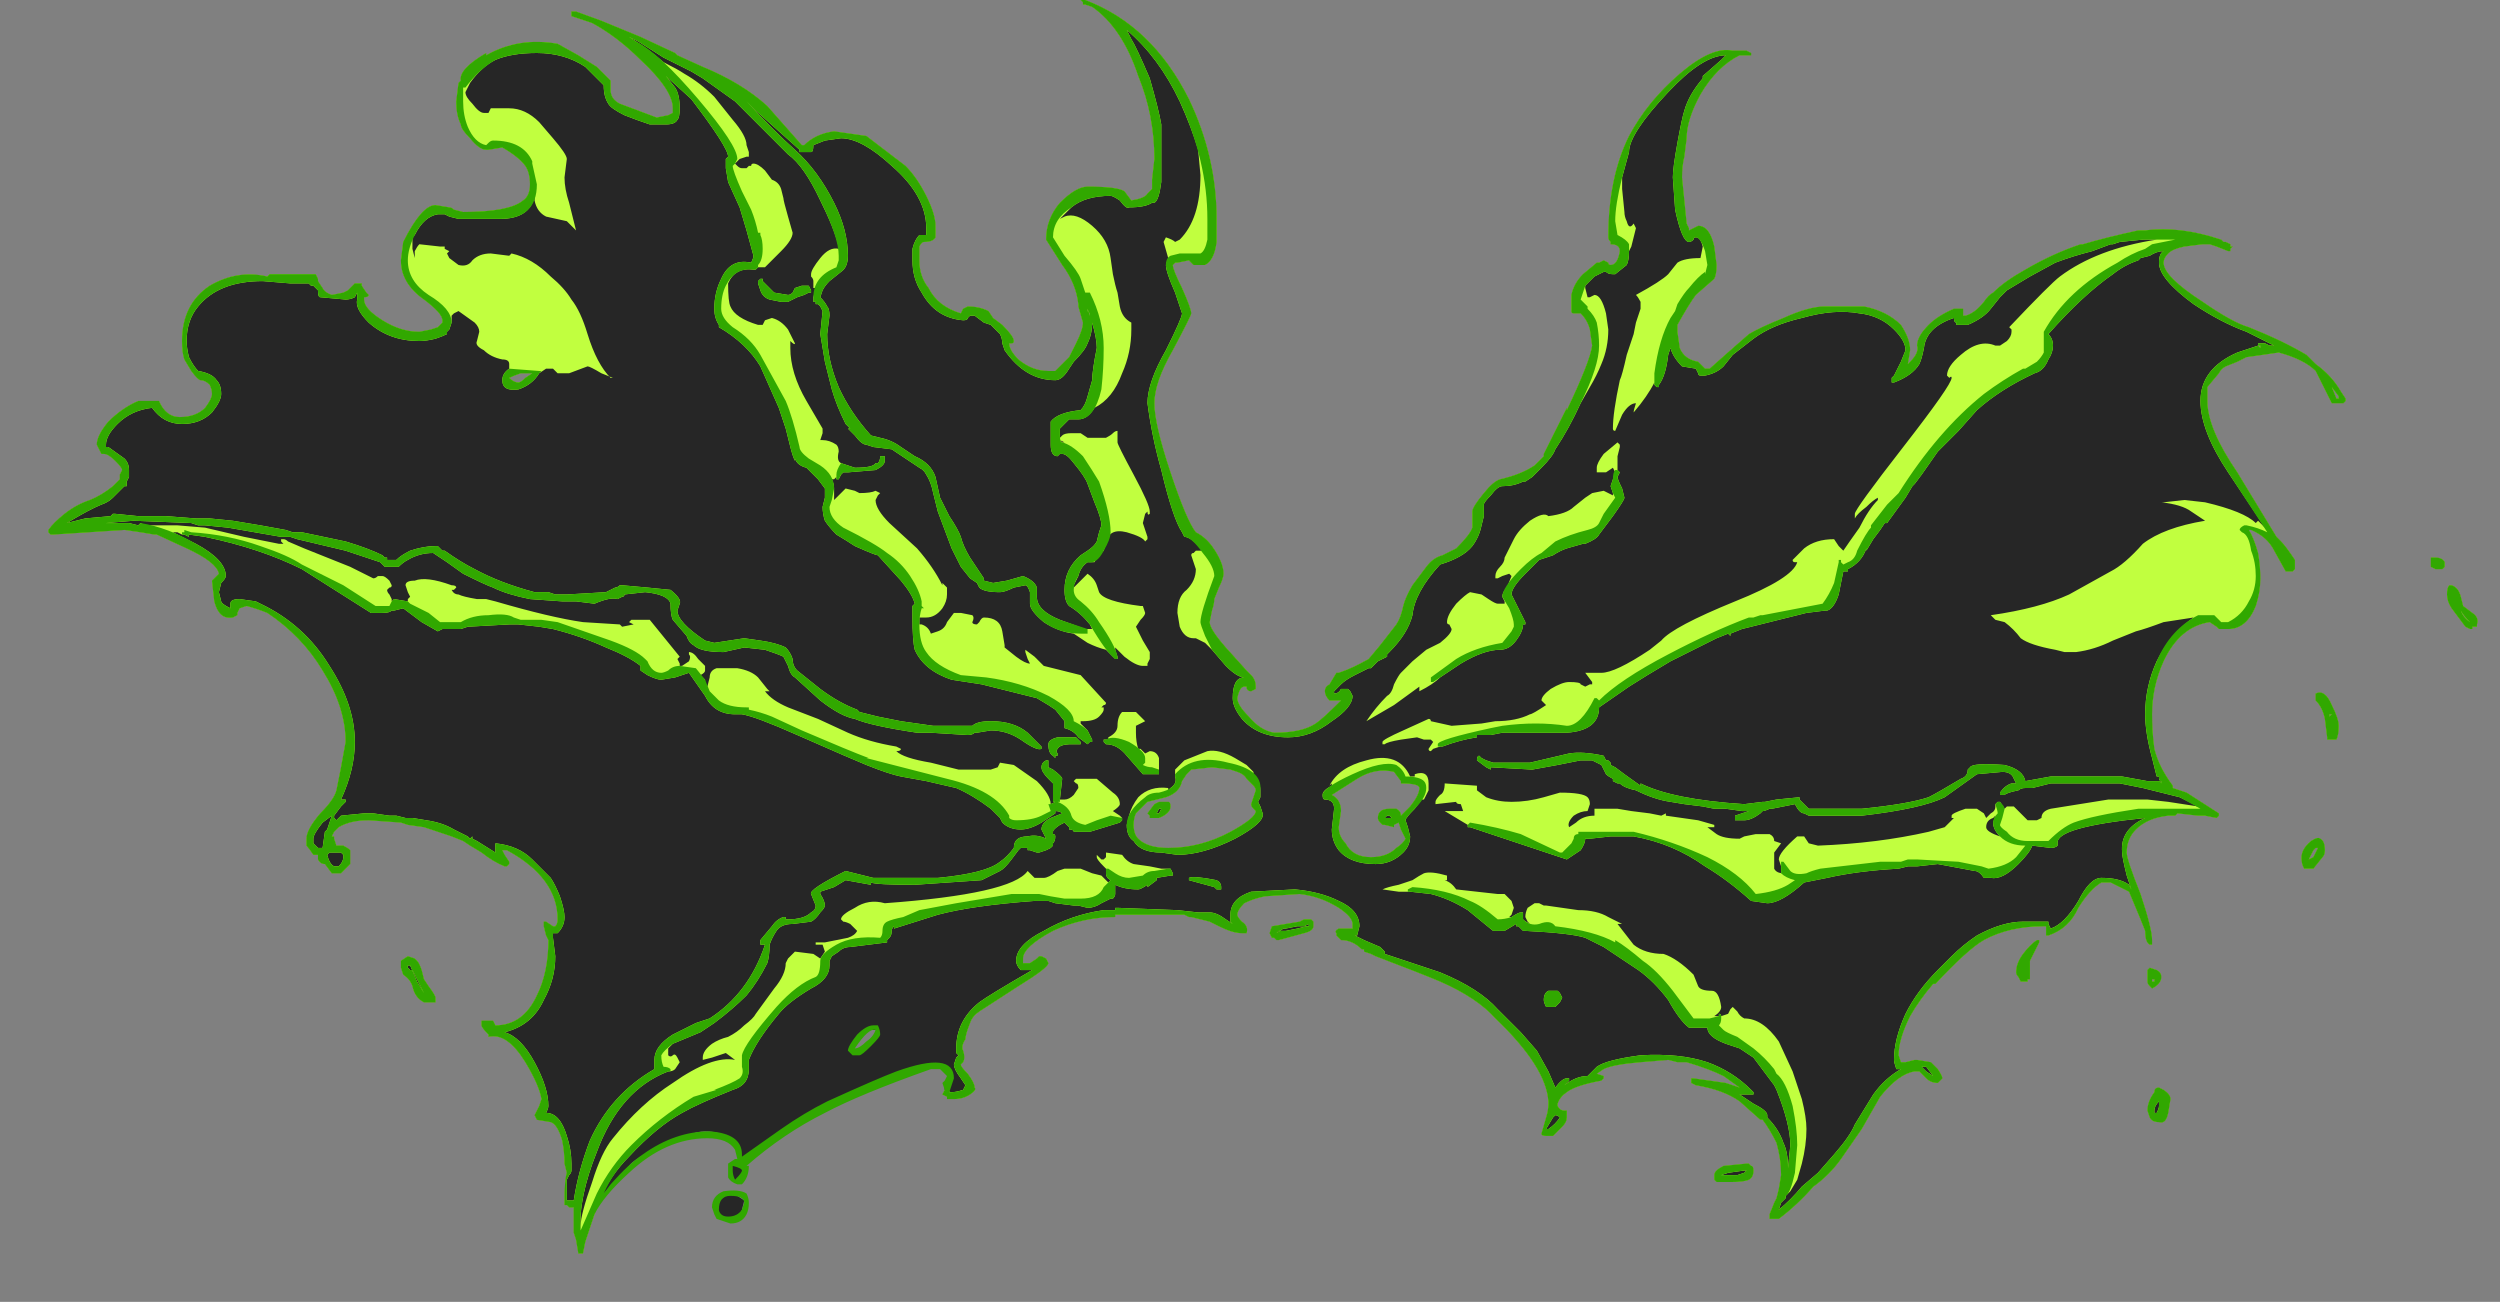 <?xml version="1.0" encoding="UTF-8" standalone="no"?>
<svg xmlns:ffdec="https://www.free-decompiler.com/flash" xmlns:xlink="http://www.w3.org/1999/xlink" ffdec:objectType="frame" height="197.75px" width="379.75px" xmlns="http://www.w3.org/2000/svg">
  <rect width="100%" height="100%" fill="#808080" stroke="none"/>
  <g transform="matrix(1.0, 0.0, 0.0, 1.0, 201.6, 187.6)">
    <use ffdec:characterId="3999" height="27.2" transform="matrix(7.0, 0.0, 0.0, 7.0, -194.25, -187.6)" width="52.7" xlink:href="#shape0"/>
  </g>
  <defs>
    <g id="shape0" transform="matrix(1.0, 0.0, 0.0, 1.0, 27.75, 26.8)">
      <path d="M17.75 -21.8 Q18.5 -21.9 19.4 -21.6 L19.45 -21.55 19.5 -21.55 19.6 -21.5 19.6 -21.45 19.65 -21.45 19.6 -21.4 19.6 -21.35 19.55 -21.35 19.3 -21.45 19.15 -21.5 19.0 -21.5 18.6 -21.45 Q18.35 -21.4 18.25 -21.3 18.15 -21.2 18.15 -21.1 18.15 -20.8 19.0 -20.25 19.65 -19.8 20.0 -19.7 20.75 -19.4 21.25 -19.1 L21.45 -18.9 Q21.8 -18.65 22.0 -18.3 L22.1 -18.15 22.1 -18.1 22.05 -18.05 21.8 -18.05 21.45 -18.75 Q21.2 -19.0 20.65 -19.15 L19.95 -19.05 19.75 -18.95 19.5 -18.85 Q19.4 -18.8 19.35 -18.7 L19.1 -18.4 Q19.1 -18.3 19.1 -18.1 19.1 -17.5 19.75 -16.55 L20.6 -15.15 20.7 -15.05 Q20.8 -14.95 21.0 -14.65 L21.0 -14.45 20.95 -14.4 20.8 -14.4 20.55 -14.85 Q20.4 -15.15 20.05 -15.3 L20.0 -15.3 Q20.1 -15.15 20.2 -14.8 20.25 -14.5 20.25 -14.25 20.25 -13.95 20.15 -13.65 19.95 -13.15 19.55 -13.15 L19.35 -13.15 19.3 -13.2 19.15 -13.3 Q18.5 -13.2 18.15 -12.45 17.9 -11.9 17.9 -11.3 17.9 -10.9 17.95 -10.55 18.05 -10.15 18.35 -9.75 L18.35 -9.7 18.65 -9.6 19.35 -9.15 19.35 -9.1 19.3 -9.05 19.05 -9.1 18.9 -9.1 18.45 -9.15 18.4 -9.1 18.25 -9.1 Q17.8 -9.05 17.55 -8.8 17.35 -8.6 17.35 -8.3 17.35 -8.15 17.65 -7.4 17.9 -6.65 17.9 -6.4 L17.9 -6.3 17.85 -6.3 Q17.75 -6.35 17.75 -6.6 L17.65 -6.85 17.4 -7.45 17.0 -7.65 16.8 -7.65 Q16.55 -7.5 16.3 -7.1 16.1 -6.65 15.65 -6.5 L15.6 -6.5 15.6 -6.7 15.55 -6.7 Q14.8 -6.7 14.25 -6.4 13.9 -6.2 13.2 -5.45 L13.15 -5.45 Q12.85 -5.1 12.65 -4.75 12.4 -4.25 12.4 -3.9 L12.45 -3.75 12.55 -3.75 12.75 -3.8 12.8 -3.8 13.1 -3.75 13.25 -3.6 Q13.35 -3.45 13.35 -3.4 L13.25 -3.3 Q13.1 -3.3 13.0 -3.4 L12.85 -3.55 12.75 -3.55 Q12.4 -3.5 12.0 -3.0 L11.6 -2.3 11.15 -1.65 Q10.9 -1.3 10.55 -1.05 10.2 -0.65 9.8 -0.35 L9.6 -0.35 9.6 -0.45 9.7 -0.7 9.75 -0.8 9.8 -1.0 9.85 -1.3 Q9.85 -1.65 9.75 -2.0 9.6 -2.3 9.45 -2.5 L9.4 -2.5 8.95 -2.9 Q8.6 -3.15 8.0 -3.25 L7.9 -3.3 7.9 -3.4 7.95 -3.4 8.65 -3.3 8.95 -3.2 8.6 -3.45 Q8.3 -3.6 7.8 -3.75 L7.6 -3.75 7.4 -3.8 6.8 -3.75 Q6.2 -3.7 6.0 -3.6 L5.85 -3.5 6.0 -3.45 6.0 -3.4 5.95 -3.35 Q5.4 -3.25 5.2 -3.1 5.05 -3.0 5.0 -2.85 L5.0 -2.8 Q5.05 -2.7 5.15 -2.7 L5.2 -2.7 5.2 -2.55 Q5.2 -2.45 5.1 -2.35 L4.9 -2.15 4.75 -2.15 Q4.65 -2.15 4.65 -2.2 L4.75 -2.55 Q4.8 -2.7 4.8 -2.85 L4.8 -2.9 Q4.75 -3.65 3.65 -4.7 3.25 -5.15 2.45 -5.5 2.1 -5.65 1.05 -6.05 L0.95 -6.1 0.8 -6.15 0.8 -6.2 0.75 -6.2 Q0.55 -6.4 0.3 -6.4 0.25 -6.45 0.2 -6.5 L0.2 -6.55 Q0.15 -6.6 0.25 -6.65 L0.55 -6.65 0.55 -6.75 Q0.55 -6.9 0.25 -7.1 -0.15 -7.35 -0.6 -7.4 L-1.35 -7.35 Q-1.6 -7.3 -1.8 -7.2 -1.95 -7.05 -1.95 -6.95 -1.95 -6.9 -1.85 -6.8 -1.7 -6.7 -1.75 -6.55 L-1.85 -6.55 Q-2.05 -6.55 -2.35 -6.7 L-2.55 -6.8 -2.95 -6.9 -3.0 -6.9 -3.1 -6.95 -4.6 -6.95 -4.6 -6.9 Q-5.3 -6.9 -5.95 -6.6 -6.6 -6.25 -6.6 -6.0 L-6.6 -5.9 -6.45 -5.9 -6.3 -6.0 -6.25 -6.05 -6.2 -6.05 -6.1 -6.0 -6.05 -5.9 Q-6.05 -5.8 -6.7 -5.4 L-7.55 -4.85 Q-7.7 -4.75 -7.75 -4.6 -7.85 -4.35 -7.85 -4.25 -7.95 -4.1 -7.9 -4.0 -7.85 -3.85 -7.9 -3.75 L-7.95 -3.7 Q-7.95 -3.65 -7.8 -3.5 -7.65 -3.3 -7.65 -3.2 -7.6 -3.15 -7.75 -3.05 -7.9 -2.95 -8.1 -2.95 L-8.25 -2.95 -8.25 -3.0 -8.35 -3.05 -8.3 -3.15 -8.3 -3.2 -8.15 -3.5 -8.4 -3.7 -10.95 -2.75 -12.7 -1.6 Q-12.85 -2.25 -13.5 -2.25 -13.8 -2.25 -14.5 -1.9 -15.05 -1.65 -15.15 -1.5 L-15.55 -1.05 -15.8 -0.8 -15.8 -0.75 -16.1 0.15 -16.15 0.4 -16.25 0.4 -16.3 0.1 -16.35 -0.05 -16.35 -0.6 -16.45 -0.6 -16.5 -0.65 -16.55 -0.65 -16.55 -0.75 Q-16.55 -1.2 -16.5 -1.35 L-16.55 -1.55 Q-16.55 -1.8 -16.6 -2.05 -16.7 -2.4 -16.85 -2.45 L-17.15 -2.5 -17.2 -2.6 -17.1 -2.8 -17.05 -2.95 Q-17.1 -3.25 -17.4 -3.75 -17.8 -4.4 -18.2 -4.3 L-18.2 -4.35 Q-18.35 -4.5 -18.35 -4.55 L-18.35 -4.65 -18.1 -4.65 -18.05 -4.55 Q-17.45 -4.55 -17.15 -5.2 -16.9 -5.7 -16.9 -6.4 L-16.95 -6.5 -17.0 -6.7 -17.0 -6.8 -16.95 -6.8 -16.8 -6.7 -16.75 -6.7 Q-16.7 -6.75 -16.7 -6.85 -16.7 -7.75 -17.8 -8.35 L-17.9 -8.35 -17.85 -8.25 -17.75 -8.1 -17.75 -8.05 -17.8 -8.0 -17.85 -8.0 Q-18.1 -8.1 -18.35 -8.3 L-18.6 -8.45 -18.75 -8.55 -19.0 -8.65 -19.6 -8.85 -19.95 -8.9 -20.1 -8.95 -20.8 -9.0 Q-21.2 -9.0 -21.45 -8.85 L-21.55 -8.75 -21.6 -8.65 -21.55 -8.65 -21.55 -8.6 -21.5 -8.45 -21.35 -8.45 Q-21.25 -8.4 -21.2 -8.35 L-21.2 -8.05 Q-21.25 -8.0 -21.4 -7.85 L-21.6 -7.85 -21.75 -8.05 Q-21.85 -8.05 -21.9 -8.15 L-21.9 -8.25 -22.0 -8.25 Q-22.1 -8.4 -22.15 -8.45 L-22.15 -8.6 Q-22.15 -8.8 -21.85 -9.15 -21.55 -9.45 -21.5 -9.65 L-21.4 -10.15 -21.3 -10.7 Q-21.3 -11.45 -21.8 -12.25 -22.25 -13.0 -23.0 -13.5 -23.25 -13.6 -23.45 -13.65 L-23.6 -13.6 -23.65 -13.5 -23.65 -13.45 -23.75 -13.4 Q-24.05 -13.35 -24.15 -13.75 L-24.2 -14.2 -24.05 -14.35 Q-24.1 -14.6 -24.75 -14.9 L-25.4 -15.2 -25.45 -15.2 -25.75 -15.25 -26.1 -15.3 -27.65 -15.2 -27.7 -15.2 -27.75 -15.25 -27.75 -15.3 Q-27.65 -15.45 -27.4 -15.65 -27.15 -15.85 -26.85 -15.95 -26.6 -16.05 -26.35 -16.25 L-26.2 -16.4 -26.2 -16.5 -26.15 -16.6 Q-26.15 -16.65 -26.3 -16.8 -26.45 -16.95 -26.55 -16.95 L-26.6 -16.95 -26.7 -17.15 Q-26.7 -17.35 -26.45 -17.65 -26.15 -17.95 -25.8 -18.1 L-25.35 -18.1 Q-25.2 -17.75 -24.9 -17.75 -24.55 -17.75 -24.35 -17.95 -24.2 -18.15 -24.2 -18.25 -24.2 -18.35 -24.25 -18.45 -24.35 -18.55 -24.45 -18.55 -24.5 -18.55 -24.65 -18.75 L-24.8 -19.0 Q-24.85 -19.15 -24.85 -19.4 -24.85 -20.2 -24.25 -20.6 -23.65 -20.95 -23.0 -20.8 L-22.95 -20.85 -21.95 -20.85 -21.9 -20.75 -21.9 -20.7 -21.8 -20.55 Q-21.75 -20.45 -21.6 -20.4 L-21.35 -20.45 -21.25 -20.5 -21.1 -20.65 -20.95 -20.65 -20.95 -20.6 -20.85 -20.45 -20.8 -20.4 Q-20.8 -20.35 -20.9 -20.35 L-20.9 -20.3 Q-20.9 -20.1 -20.5 -19.85 -20.1 -19.6 -19.7 -19.6 L-19.45 -19.65 -19.3 -19.7 -19.2 -19.8 -19.2 -19.85 Q-19.2 -20.0 -19.6 -20.3 -20.1 -20.65 -20.1 -21.15 L-20.05 -21.55 Q-19.65 -22.35 -19.35 -22.35 L-19.05 -22.3 Q-19.0 -22.3 -18.95 -22.25 L-18.75 -22.2 Q-17.75 -22.2 -17.45 -22.45 -17.3 -22.55 -17.3 -22.8 -17.3 -23.05 -17.4 -23.2 -17.55 -23.4 -17.9 -23.6 L-18.2 -23.55 -18.25 -23.55 Q-18.4 -23.55 -18.6 -23.8 -18.8 -24.0 -18.8 -24.1 -18.9 -24.3 -18.9 -24.6 L-18.85 -25.0 -18.8 -25.05 Q-18.85 -25.3 -18.25 -25.65 L-18.25 -25.6 Q-17.55 -26.0 -16.7 -25.85 L-16.25 -25.6 -15.85 -25.35 -15.55 -25.05 -15.55 -24.85 Q-15.55 -24.65 -15.35 -24.55 L-14.55 -24.25 -14.3 -24.3 -14.2 -24.35 -14.2 -24.45 Q-14.2 -24.85 -14.9 -25.5 -15.4 -26.0 -15.95 -26.3 L-16.4 -26.45 -16.4 -26.55 -16.3 -26.55 -15.75 -26.35 -14.9 -26.0 -14.15 -25.65 -14.1 -25.6 -13.55 -25.35 Q-12.7 -25.0 -12.15 -24.5 L-11.4 -23.65 -11.35 -23.65 Q-11.1 -23.9 -10.7 -23.95 L-10.0 -23.85 -9.15 -23.2 Q-8.9 -22.95 -8.7 -22.55 -8.5 -22.15 -8.5 -21.9 L-8.5 -21.65 Q-8.55 -21.55 -8.75 -21.55 -8.8 -21.55 -8.85 -21.45 L-8.85 -21.15 Q-8.85 -20.8 -8.65 -20.55 -8.45 -20.15 -7.95 -20.0 L-7.9 -20.1 -7.8 -20.15 Q-7.55 -20.15 -7.35 -20.05 L-7.25 -19.9 -7.05 -19.75 Q-6.8 -19.5 -6.8 -19.4 -6.8 -19.35 -6.85 -19.35 L-6.9 -19.35 Q-6.9 -19.2 -6.7 -19.0 -6.4 -18.75 -6.05 -18.75 L-5.9 -18.75 -5.6 -19.05 -5.45 -19.35 Q-5.3 -19.65 -5.3 -19.8 L-5.4 -20.15 -5.4 -20.2 Q-5.45 -20.65 -5.75 -21.05 L-6.1 -21.6 Q-6.1 -22.05 -5.8 -22.4 -5.45 -22.75 -5.2 -22.75 -4.55 -22.75 -4.4 -22.65 L-4.25 -22.45 Q-3.95 -22.5 -3.9 -22.6 L-3.8 -22.7 -3.8 -22.9 -3.75 -23.35 Q-3.75 -24.3 -4.1 -25.15 -4.45 -26.2 -5.1 -26.65 L-5.25 -26.7 -5.3 -26.7 -5.3 -26.75 -5.35 -26.8 -5.25 -26.8 Q-3.8 -26.25 -3.0 -24.65 -2.4 -23.4 -2.4 -22.05 L-2.4 -21.55 Q-2.45 -21.15 -2.65 -21.05 L-2.9 -21.05 -3.0 -21.15 -3.25 -21.1 -3.3 -21.1 -3.35 -21.05 Q-3.35 -20.95 -3.15 -20.55 -2.95 -20.1 -2.95 -20.0 -2.95 -19.95 -3.35 -19.2 -3.75 -18.5 -3.75 -18.05 -3.75 -17.6 -3.4 -16.55 -3.05 -15.5 -2.85 -15.25 L-2.85 -15.25 Q-2.65 -15.15 -2.5 -14.95 -2.25 -14.6 -2.25 -14.35 -2.25 -14.25 -2.35 -14.05 L-2.45 -13.8 Q-2.45 -13.7 -2.5 -13.55 L-2.55 -13.3 Q-2.55 -13.15 -2.2 -12.75 L-1.75 -12.25 -1.65 -12.15 Q-1.55 -12.05 -1.55 -11.9 L-1.55 -11.85 -1.65 -11.8 Q-1.75 -11.8 -1.75 -11.9 L-1.8 -11.9 Q-1.9 -11.9 -1.95 -11.65 -1.95 -11.5 -1.7 -11.25 -1.45 -10.95 -1.15 -10.9 -0.55 -10.9 -0.25 -11.1 -0.1 -11.2 0.3 -11.6 L0.05 -11.6 Q-0.05 -11.7 -0.05 -11.8 -0.05 -11.9 0.05 -11.95 L0.2 -12.2 0.25 -12.2 Q0.55 -12.3 0.9 -12.5 L1.15 -12.8 1.5 -13.25 Q1.6 -13.4 1.65 -13.65 1.7 -13.85 1.85 -14.1 L2.15 -14.5 Q2.3 -14.7 2.5 -14.75 2.7 -14.85 2.8 -14.9 3.1 -15.2 3.15 -15.35 L3.15 -15.7 Q3.15 -15.8 3.4 -16.1 3.6 -16.35 3.75 -16.4 4.2 -16.5 4.5 -16.7 L4.7 -16.9 4.7 -16.95 5.2 -17.95 5.2 -17.9 Q5.7 -18.95 5.75 -19.3 L5.7 -19.65 Q5.65 -19.85 5.5 -20.0 L5.35 -20.0 Q5.3 -20.0 5.3 -20.05 L5.3 -20.4 Q5.35 -20.65 5.55 -20.85 L5.85 -21.1 5.9 -21.1 6.0 -21.15 6.1 -21.1 Q6.1 -21.05 6.15 -21.05 6.3 -21.05 6.35 -21.35 6.35 -21.5 6.15 -21.5 L6.15 -21.55 Q6.1 -21.6 6.1 -21.65 6.1 -22.95 6.55 -23.85 6.95 -24.6 7.65 -25.2 8.35 -25.8 8.8 -25.7 L9.1 -25.7 9.2 -25.65 9.2 -25.6 8.95 -25.6 Q8.45 -25.35 8.1 -24.75 7.8 -24.2 7.8 -23.8 L7.75 -23.4 Q7.7 -23.2 7.7 -22.95 L7.8 -21.95 7.85 -21.85 7.85 -21.8 8.05 -21.9 Q8.3 -21.9 8.4 -21.45 L8.45 -21.05 Q8.45 -20.85 8.4 -20.75 L8.0 -20.4 Q7.85 -20.2 7.6 -19.75 L7.6 -19.6 7.65 -19.25 Q7.75 -19.0 8.05 -18.95 L8.2 -18.8 8.3 -18.8 8.75 -19.2 9.15 -19.55 Q9.4 -19.7 9.9 -19.9 10.45 -20.15 10.8 -20.15 L11.65 -20.15 Q12.15 -20.05 12.45 -19.75 12.65 -19.45 12.65 -19.2 L12.6 -18.9 12.65 -18.95 Q12.85 -19.15 12.8 -19.3 12.8 -19.5 13.05 -19.75 13.25 -19.95 13.6 -20.1 L13.8 -20.1 13.8 -19.95 13.85 -19.95 Q14.05 -20.0 14.25 -20.25 14.35 -20.4 14.45 -20.45 14.7 -20.7 15.15 -20.95 15.75 -21.3 16.35 -21.5 L16.4 -21.5 Q16.9 -21.65 17.6 -21.8 L17.75 -21.8 M21.9 -18.15 L21.95 -18.15 21.95 -18.2 21.8 -18.4 21.9 -18.15 M20.2 -19.3 L20.25 -19.25 20.25 -19.3 20.2 -19.3 M1.6 -9.8 L1.6 -9.85 1.45 -10.05 Q1.05 -10.15 0.65 -9.9 L0.1 -9.55 Q0.3 -9.45 0.3 -9.2 L0.25 -8.85 Q0.25 -8.65 0.4 -8.5 0.55 -8.2 0.95 -8.2 1.3 -8.2 1.5 -8.4 1.65 -8.5 1.7 -8.6 L1.6 -8.8 1.55 -8.95 1.45 -8.9 1.45 -8.85 1.25 -8.9 1.2 -8.9 1.15 -8.95 Q1.1 -9.0 1.1 -9.05 1.1 -9.25 1.35 -9.25 L1.5 -9.25 Q1.6 -9.2 1.6 -9.1 L1.8 -9.3 Q2.0 -9.55 2.0 -9.7 2.0 -9.8 1.6 -9.8 M0.4 -6.55 L0.4 -6.55 M8.45 -1.15 L8.4 -1.2 8.4 -1.3 Q8.4 -1.4 8.6 -1.5 L9.1 -1.55 9.15 -1.55 9.2 -1.5 Q9.25 -1.5 9.25 -1.4 9.25 -1.25 9.15 -1.2 9.05 -1.15 8.75 -1.15 L8.45 -1.15 M21.45 -11.75 Q21.65 -11.85 21.8 -11.5 21.95 -11.2 21.95 -11.05 21.95 -10.85 21.9 -10.75 L21.7 -10.75 21.7 -10.8 21.65 -11.2 Q21.6 -11.45 21.45 -11.6 L21.45 -11.75 M21.8 -11.3 L21.75 -11.3 21.75 -11.25 21.8 -11.3 M21.55 -8.6 Q21.65 -8.55 21.65 -8.35 21.65 -8.25 21.6 -8.2 L21.4 -7.95 21.2 -7.95 Q21.15 -8.05 21.15 -8.1 21.1 -8.35 21.35 -8.55 21.5 -8.65 21.55 -8.6 M21.45 -8.4 L21.4 -8.35 21.3 -8.15 21.4 -8.2 21.5 -8.4 21.45 -8.4 M15.45 -6.35 L15.35 -6.15 Q15.3 -6.05 15.25 -5.95 L15.25 -5.55 15.2 -5.55 15.2 -5.5 15.05 -5.5 15.0 -5.6 Q14.95 -5.65 14.95 -5.7 14.95 -5.9 15.1 -6.1 15.25 -6.3 15.4 -6.4 L15.45 -6.4 15.45 -6.35 M15.1 -5.65 L15.1 -5.65 M17.85 -5.8 L18.0 -5.75 Q18.1 -5.7 18.1 -5.6 18.1 -5.45 17.9 -5.35 L17.85 -5.4 Q17.8 -5.45 17.8 -5.5 L17.8 -5.75 17.85 -5.8 M17.95 -5.55 L17.9 -5.55 17.9 -5.5 17.95 -5.5 17.95 -5.55 M18.3 -2.95 L18.25 -2.65 Q18.2 -2.4 18.05 -2.45 17.9 -2.45 17.85 -2.55 L17.8 -2.7 Q17.8 -2.9 17.95 -3.1 17.95 -3.2 18.05 -3.2 L18.15 -3.15 Q18.3 -3.05 18.3 -2.95 M23.95 -14.7 L24.05 -14.7 Q24.2 -14.7 24.25 -14.6 L24.25 -14.5 24.2 -14.45 24.05 -14.45 23.95 -14.5 23.95 -14.6 Q23.95 -14.65 23.95 -14.7 M24.8 -13.3 Q24.65 -13.45 24.6 -13.55 24.65 -13.4 24.8 -13.3 M24.65 -13.65 L24.85 -13.5 Q25.0 -13.4 24.95 -13.25 L24.95 -13.2 24.85 -13.2 24.85 -13.15 24.8 -13.15 24.7 -13.2 24.4 -13.6 Q24.3 -13.75 24.3 -13.9 24.3 -14.05 24.35 -14.1 L24.4 -14.1 Q24.55 -14.05 24.6 -13.85 L24.65 -13.65 M-5.2 -20.05 L-5.15 -20.0 -5.15 -19.95 -5.2 -20.1 -5.2 -20.05 M-17.4 -18.6 L-17.25 -18.7 -17.5 -18.7 Q-17.65 -18.65 -17.75 -18.6 -17.65 -18.5 -17.55 -18.5 -17.5 -18.5 -17.4 -18.6 M-19.75 -5.95 Q-19.7 -5.9 -19.65 -5.75 L-19.6 -5.55 -19.5 -5.4 Q-19.35 -5.2 -19.35 -5.15 L-19.35 -5.05 -19.6 -5.05 Q-19.8 -5.15 -19.85 -5.4 -19.9 -5.55 -20.05 -5.65 L-20.1 -5.8 -20.1 -5.95 -19.95 -6.05 -19.8 -6.0 -19.75 -5.95 M-13.25 -0.4 L-13.25 -0.7 -13.0 -0.9 -12.8 -0.85 -12.65 -0.75 -12.7 -0.55 Q-12.75 -0.35 -12.95 -0.35 L-13.25 -0.4 M-12.65 -1.35 L-12.8 -1.15 Q-12.9 -1.15 -12.95 -1.3 -12.95 -1.6 -12.8 -1.55 -12.65 -1.5 -12.65 -1.35 M-3.05 -10.0 L-3.15 -9.85 Q-3.2 -9.6 -3.5 -9.5 L-3.9 -9.4 -4.15 -9.15 Q-4.2 -9.05 -4.2 -8.9 -4.2 -8.7 -4.1 -8.6 -3.9 -8.4 -3.45 -8.4 -2.75 -8.4 -2.1 -8.75 -1.55 -9.05 -1.55 -9.2 L-1.6 -9.25 Q-1.65 -9.3 -1.65 -9.35 L-1.55 -9.65 Q-1.55 -9.7 -1.6 -9.75 L-1.75 -9.9 Q-1.8 -10.0 -1.95 -10.05 L-2.1 -10.1 -2.5 -10.15 -2.95 -10.1 -3.05 -10.0 M-3.65 -9.4 L-3.45 -9.4 Q-3.4 -9.4 -3.4 -9.3 -3.4 -9.15 -3.65 -9.05 L-3.85 -9.05 -3.85 -9.1 -3.9 -9.15 -3.75 -9.35 -3.65 -9.4 M-10.3 -3.95 Q-9.85 -4.1 -9.75 -4.4 L-9.8 -4.45 -9.95 -4.45 -10.35 -4.0 -10.3 -3.95 M-0.3 -6.8 L-0.3 -6.7 Q-0.3 -6.6 -0.5 -6.55 L-1.05 -6.4 -1.1 -6.4 -1.15 -6.45 -1.2 -6.45 -1.25 -6.55 -1.2 -6.7 -0.6 -6.8 -0.5 -6.85 -0.35 -6.85 -0.3 -6.8" fill="#262626" fill-rule="evenodd" stroke="none"/>
      <path d="M17.75 -21.6 L17.7 -21.6 17.2 -21.55 17.05 -21.5 17.0 -21.5 16.6 -21.35 Q16.2 -21.25 15.8 -21.1 L15.25 -20.8 14.75 -20.5 14.6 -20.35 14.4 -20.1 Q14.25 -19.9 13.9 -19.75 L13.65 -19.75 13.65 -19.8 Q13.6 -19.8 13.6 -19.9 13.0 -19.7 12.95 -19.25 12.9 -19.0 12.85 -18.9 12.7 -18.65 12.3 -18.5 L12.25 -18.5 12.25 -18.6 12.3 -18.65 12.45 -18.95 12.55 -19.2 Q12.55 -19.4 12.3 -19.65 12.0 -19.95 11.55 -20.0 11.0 -20.1 10.3 -19.9 9.65 -19.75 9.25 -19.45 L8.8 -19.1 8.6 -18.85 Q8.45 -18.7 8.2 -18.65 L8.1 -18.65 Q8.05 -18.65 8.05 -18.7 L8.0 -18.8 7.7 -18.85 Q7.5 -19.05 7.45 -19.25 L7.4 -19.1 Q7.35 -18.65 7.2 -18.45 L7.2 -18.4 7.15 -18.4 7.1 -18.45 7.1 -18.5 Q6.95 -18.2 6.65 -17.85 6.65 -17.9 6.7 -18.05 6.55 -18.05 6.4 -17.8 L6.25 -17.45 Q6.2 -17.45 6.2 -17.5 6.2 -17.85 6.35 -18.55 6.4 -18.65 6.5 -19.1 L6.65 -19.55 6.7 -19.8 6.8 -20.1 6.8 -20.25 Q6.75 -20.35 6.7 -20.4 7.25 -20.7 7.4 -20.85 L7.6 -21.1 Q7.75 -21.2 8.1 -21.2 L8.15 -21.45 Q8.1 -21.65 8.0 -21.65 7.95 -21.65 7.95 -21.6 7.9 -21.55 7.85 -21.55 7.7 -21.55 7.55 -22.25 L7.5 -22.95 Q7.5 -23.15 7.6 -23.7 7.7 -24.25 7.75 -24.4 7.85 -24.75 8.15 -25.1 L8.15 -25.15 8.55 -25.5 8.65 -25.6 Q8.15 -25.6 7.4 -24.8 6.55 -23.9 6.55 -23.5 L6.4 -22.95 6.4 -22.7 6.45 -22.2 Q6.45 -22.1 6.5 -22.0 6.55 -21.8 6.65 -21.95 L6.7 -21.85 6.6 -21.45 6.55 -21.35 Q6.55 -21.15 6.5 -21.05 L6.25 -20.85 6.2 -20.85 Q6.1 -20.85 6.05 -20.9 L6.0 -20.9 5.8 -20.8 5.6 -20.6 5.6 -20.55 5.65 -20.35 5.7 -20.35 5.8 -20.4 Q5.95 -20.4 6.05 -20.0 L6.1 -19.65 Q6.1 -19.25 5.95 -18.9 5.85 -18.65 5.7 -18.4 L5.5 -18.05 Q5.25 -17.5 4.95 -17.05 4.9 -16.9 4.65 -16.65 L4.45 -16.45 4.3 -16.35 4.25 -16.35 Q4.05 -16.25 3.8 -16.25 3.7 -16.25 3.55 -16.05 3.4 -15.9 3.4 -15.85 L3.4 -15.6 3.35 -15.4 Q3.3 -15.15 3.15 -14.95 2.95 -14.7 2.45 -14.55 1.9 -13.95 1.85 -13.45 1.75 -13.05 1.35 -12.65 L1.3 -12.6 1.3 -12.55 1.1 -12.45 0.95 -12.3 0.9 -12.3 0.6 -12.15 Q0.4 -12.05 0.3 -11.95 L0.15 -11.8 0.15 -11.75 Q0.25 -11.75 0.3 -11.85 L0.45 -11.85 0.5 -11.8 0.55 -11.7 Q0.55 -11.45 0.1 -11.15 -0.35 -10.8 -0.85 -10.8 -1.5 -10.8 -1.85 -11.2 -2.05 -11.45 -2.05 -11.65 -2.05 -12.1 -1.8 -12.1 -1.95 -12.1 -2.2 -12.35 L-2.5 -12.7 -2.65 -12.85 -2.85 -12.95 -2.9 -12.95 Q-3.1 -12.95 -3.2 -13.2 L-3.25 -13.5 Q-3.25 -13.85 -3.05 -14.0 -2.85 -14.2 -2.85 -14.45 L-2.95 -14.75 Q-2.95 -14.8 -2.9 -14.8 L-2.85 -14.85 -2.7 -14.85 Q-2.95 -15.15 -3.1 -15.15 L-3.15 -15.25 Q-3.35 -15.55 -3.6 -16.6 -3.8 -17.3 -3.9 -18.05 -3.9 -18.5 -3.5 -19.2 -3.15 -19.9 -3.15 -20.0 L-3.3 -20.45 Q-3.5 -20.9 -3.5 -21.05 L-3.45 -21.2 -3.55 -21.55 -3.5 -21.65 Q-3.35 -21.6 -3.3 -21.55 L-3.2 -21.6 Q-2.75 -22.05 -2.75 -23.0 L-2.8 -23.55 Q-2.95 -24.05 -3.2 -24.6 -3.65 -25.55 -4.35 -26.15 L-4.25 -25.95 Q-4.15 -25.8 -3.85 -25.1 -3.65 -24.4 -3.6 -24.1 L-3.6 -22.85 Q-3.65 -22.45 -3.75 -22.4 L-3.8 -22.4 Q-3.95 -22.3 -4.3 -22.3 -4.35 -22.25 -4.5 -22.45 -4.65 -22.55 -4.7 -22.55 -5.25 -22.55 -5.55 -22.3 L-5.8 -22.05 -5.7 -22.1 Q-5.45 -22.2 -5.1 -21.9 -4.75 -21.6 -4.7 -21.2 L-4.65 -20.85 Q-4.6 -20.6 -4.55 -20.45 L-4.5 -20.15 Q-4.45 -19.9 -4.25 -19.8 L-4.25 -19.65 Q-4.25 -19.15 -4.45 -18.7 -4.65 -18.15 -5.05 -17.95 -5.2 -17.7 -5.4 -17.7 L-5.6 -17.7 -5.8 -17.5 -5.8 -17.3 -5.75 -17.35 Q-5.7 -17.4 -5.55 -17.4 L-5.35 -17.4 -5.2 -17.3 -4.8 -17.3 Q-4.7 -17.35 -4.65 -17.4 -4.6 -17.45 -4.55 -17.45 L-4.55 -17.2 Q-4.55 -17.15 -4.2 -16.5 -3.85 -15.85 -3.85 -15.7 L-3.85 -15.65 Q-3.9 -15.6 -3.9 -15.7 L-3.95 -15.65 -4.0 -15.45 -3.9 -15.15 -3.9 -15.1 -3.95 -15.05 Q-4.0 -15.15 -4.35 -15.25 -4.75 -15.35 -4.8 -15.0 L-4.85 -14.85 -5.0 -14.7 -5.05 -14.6 -5.2 -14.6 Q-5.35 -14.5 -5.4 -14.3 L-5.5 -14.1 -5.5 -14.05 -5.2 -14.35 Q-5.05 -14.25 -5.0 -14.1 L-4.95 -13.95 Q-4.85 -13.75 -4.05 -13.65 L-4.0 -13.65 -3.95 -13.5 Q-3.95 -13.45 -4.05 -13.35 L-4.15 -13.2 -4.0 -12.9 -3.85 -12.65 -3.85 -12.5 -3.9 -12.4 -3.9 -12.35 -4.0 -12.35 Q-4.15 -12.35 -4.4 -12.55 L-4.6 -12.75 -4.6 -12.7 -4.55 -12.55 -4.55 -12.5 -4.6 -12.5 -4.8 -12.7 Q-5.0 -12.75 -5.2 -12.85 L-5.5 -13.05 Q-5.85 -13.1 -6.15 -13.3 -6.45 -13.55 -6.45 -13.7 L-6.45 -13.95 Q-6.5 -14.1 -6.55 -14.1 L-6.8 -14.05 Q-7.0 -13.95 -7.1 -13.95 -7.45 -13.95 -7.55 -14.05 L-7.6 -14.15 -7.75 -14.25 -7.95 -14.5 -8.15 -14.9 -8.45 -15.7 -8.55 -16.1 Q-8.6 -16.35 -8.7 -16.5 -8.75 -16.6 -8.85 -16.65 L-9.45 -17.05 -9.85 -17.1 -10.0 -17.15 Q-10.1 -17.15 -10.25 -17.35 L-10.4 -17.5 -10.35 -17.5 -10.45 -17.6 Q-10.65 -18.0 -10.75 -18.35 L-10.9 -18.95 -11.0 -19.55 -10.95 -20.05 -11.0 -20.15 -11.05 -20.2 -11.1 -20.2 -11.1 -20.25 -11.15 -20.25 -11.15 -20.35 -11.1 -20.55 -11.15 -20.55 -11.15 -20.7 Q-11.15 -20.75 -11.2 -20.8 L-11.2 -20.85 Q-11.2 -20.95 -11.0 -21.2 -10.8 -21.45 -10.6 -21.4 L-10.6 -21.45 Q-10.7 -21.85 -11.0 -22.45 -11.35 -23.2 -11.7 -23.45 L-12.85 -24.6 -13.55 -25.1 -13.8 -25.25 -14.4 -25.55 -14.95 -25.9 -15.15 -26.0 -15.0 -25.9 Q-14.75 -25.75 -14.4 -25.45 -14.1 -25.3 -13.95 -25.2 -13.6 -25.0 -13.3 -24.7 L-12.9 -24.2 Q-12.6 -23.85 -12.6 -23.65 L-12.55 -23.5 -12.55 -23.4 -12.6 -23.4 -12.75 -23.35 -12.85 -23.25 -12.8 -23.2 Q-12.75 -23.15 -12.7 -23.15 L-12.6 -23.15 -12.55 -23.2 -12.5 -23.2 Q-12.5 -23.25 -12.45 -23.25 -12.35 -23.25 -12.2 -23.1 L-12.05 -22.9 Q-11.9 -22.85 -11.85 -22.7 L-11.8 -22.5 Q-11.8 -22.45 -11.7 -22.1 L-11.6 -21.75 Q-11.6 -21.6 -11.85 -21.35 -12.1 -21.1 -12.2 -21.0 L-12.35 -21.0 -12.4 -20.95 -12.45 -20.95 Q-12.85 -21.0 -13.0 -20.65 -13.0 -20.25 -12.95 -20.15 -12.85 -19.9 -12.35 -19.75 L-12.25 -19.75 -12.2 -19.85 -12.05 -19.9 Q-11.85 -19.85 -11.7 -19.65 L-11.55 -19.35 Q-11.55 -19.3 -11.65 -19.4 L-11.65 -19.25 Q-11.65 -18.7 -11.3 -18.1 L-10.95 -17.5 -10.95 -17.4 -11.0 -17.25 -10.95 -17.25 Q-10.8 -17.25 -10.65 -17.15 -10.6 -17.1 -10.6 -17.0 -10.65 -16.8 -10.55 -16.75 L-10.25 -16.65 Q-9.85 -16.65 -9.8 -16.75 L-9.75 -16.75 Q-9.7 -16.8 -9.7 -16.9 L-9.6 -16.9 -9.6 -16.8 Q-9.6 -16.7 -9.8 -16.6 L-10.4 -16.55 -10.5 -16.55 -10.55 -16.5 -10.6 -16.4 -10.65 -16.4 -10.65 -16.45 -10.7 -16.4 -10.75 -16.4 Q-10.7 -16.3 -10.7 -16.2 L-10.7 -15.95 -10.45 -16.2 -10.25 -16.15 -10.15 -16.1 Q-9.9 -16.1 -9.8 -16.15 L-9.7 -16.1 -9.75 -16.05 -9.8 -15.95 Q-9.8 -15.75 -9.5 -15.45 L-8.9 -14.9 Q-8.55 -14.5 -8.35 -14.1 L-8.35 -14.15 -8.25 -14.05 -8.25 -13.9 Q-8.25 -13.75 -8.35 -13.6 -8.5 -13.4 -8.7 -13.4 L-8.85 -13.4 -8.85 -13.25 -8.8 -13.25 Q-8.65 -13.2 -8.6 -13.05 L-8.45 -13.1 Q-8.3 -13.15 -8.25 -13.3 L-8.1 -13.5 -7.95 -13.5 -7.7 -13.45 Q-7.65 -13.4 -7.7 -13.3 -7.7 -13.25 -7.6 -13.25 L-7.55 -13.3 Q-7.5 -13.4 -7.45 -13.4 -7.1 -13.4 -7.05 -13.1 L-7.0 -12.8 -7.0 -12.75 -6.75 -12.55 Q-6.55 -12.4 -6.45 -12.4 L-6.5 -12.5 -6.55 -12.65 -6.55 -12.7 -6.35 -12.55 -6.15 -12.35 -5.35 -12.15 -4.8 -11.55 Q-4.8 -11.5 -4.85 -11.5 L-4.9 -11.45 -4.85 -11.45 -4.85 -11.4 Q-4.85 -11.35 -4.95 -11.25 -5.05 -11.15 -5.3 -11.15 L-5.35 -11.15 -5.35 -11.1 -5.2 -10.95 -5.1 -10.75 -5.1 -10.7 -5.15 -10.7 -5.2 -10.65 -5.4 -10.8 Q-5.5 -10.95 -5.7 -11.0 L-5.7 -11.15 -5.9 -11.4 -6.05 -11.5 -6.3 -11.65 -7.5 -11.95 -8.15 -12.05 Q-8.75 -12.25 -8.95 -12.7 -9.0 -12.9 -9.0 -13.4 L-9.0 -13.65 -8.95 -13.7 Q-9.0 -13.9 -9.25 -14.2 L-9.75 -14.75 Q-9.8 -14.75 -10.25 -14.95 -10.4 -15.05 -10.65 -15.2 -10.8 -15.35 -10.9 -15.5 -10.95 -15.65 -10.95 -15.8 L-10.9 -16.0 -10.9 -16.2 -11.05 -16.4 -11.3 -16.65 Q-11.5 -16.7 -11.55 -16.85 L-11.55 -16.8 Q-11.6 -16.9 -11.65 -17.1 L-11.75 -17.5 -11.9 -17.95 -12.3 -18.85 Q-12.6 -19.35 -13.2 -19.7 L-13.2 -19.75 Q-13.3 -19.9 -13.3 -20.1 -13.3 -20.45 -13.15 -20.75 -12.95 -21.2 -12.5 -21.1 -12.45 -21.2 -12.45 -21.25 L-12.6 -21.8 -12.75 -22.3 -13.0 -22.85 -13.05 -23.15 -13.05 -23.35 -13.0 -23.4 Q-13.0 -23.6 -13.8 -24.65 L-14.35 -25.15 -14.15 -24.9 Q-14.05 -24.75 -14.05 -24.45 -14.05 -24.25 -14.1 -24.2 -14.15 -24.1 -14.35 -24.1 L-14.7 -24.1 Q-15.0 -24.2 -15.25 -24.3 -15.55 -24.45 -15.6 -24.55 -15.7 -24.7 -15.7 -24.95 L-16.1 -25.35 Q-16.55 -25.65 -17.15 -25.65 -17.7 -25.65 -18.05 -25.5 -18.35 -25.35 -18.6 -25.0 L-18.7 -24.8 Q-18.7 -24.7 -18.55 -24.55 -18.4 -24.35 -18.3 -24.35 L-18.2 -24.35 -18.15 -24.45 -17.75 -24.45 Q-17.4 -24.45 -17.1 -24.15 L-16.8 -23.8 Q-16.5 -23.45 -16.5 -23.35 L-16.55 -22.95 Q-16.55 -22.7 -16.45 -22.4 L-16.3 -21.8 -16.5 -22.0 -16.95 -22.1 Q-17.15 -22.2 -17.2 -22.45 L-17.2 -22.55 Q-17.3 -22.05 -17.95 -22.05 L-18.85 -22.05 -19.05 -22.1 -19.15 -22.15 -19.3 -22.15 Q-19.6 -22.1 -19.8 -21.7 L-19.85 -21.65 -19.85 -21.4 -19.8 -21.2 -19.8 -21.35 Q-19.75 -21.45 -19.7 -21.5 L-19.25 -21.45 -19.15 -21.45 -19.15 -21.4 -19.05 -21.35 -19.1 -21.3 -19.05 -21.2 -18.85 -21.05 Q-18.65 -21.0 -18.55 -21.15 -18.4 -21.3 -18.15 -21.3 L-17.75 -21.25 -17.7 -21.3 Q-17.25 -21.2 -16.85 -20.8 -16.55 -20.55 -16.4 -20.3 -16.2 -20.05 -16.05 -19.55 -15.85 -18.9 -15.55 -18.6 L-15.5 -18.6 -15.75 -18.7 Q-16.0 -18.85 -16.05 -18.85 L-16.45 -18.7 -16.7 -18.7 -16.8 -18.8 -16.95 -18.8 -17.1 -18.7 Q-17.25 -18.45 -17.55 -18.35 -17.9 -18.3 -17.9 -18.55 -17.9 -18.7 -17.75 -18.8 L-17.75 -18.9 Q-17.75 -19.0 -17.9 -19.0 -18.15 -19.05 -18.3 -19.2 -18.5 -19.3 -18.45 -19.4 L-18.4 -19.6 Q-18.4 -19.7 -18.5 -19.8 L-18.85 -20.05 -18.95 -20.0 -19.0 -19.95 -19.0 -19.8 -19.05 -19.65 -19.1 -19.6 -19.1 -19.55 Q-19.2 -19.5 -19.35 -19.45 -19.55 -19.4 -19.7 -19.4 -20.35 -19.4 -20.8 -19.8 -21.1 -20.1 -21.05 -20.3 L-21.05 -20.45 -21.1 -20.35 Q-21.2 -20.3 -21.3 -20.3 L-21.85 -20.35 Q-21.9 -20.35 -21.9 -20.5 L-22.0 -20.6 -22.05 -20.6 -22.1 -20.65 -22.5 -20.65 -23.1 -20.7 Q-24.05 -20.7 -24.5 -20.15 -24.75 -19.85 -24.75 -19.4 -24.75 -19.25 -24.7 -19.05 -24.6 -18.85 -24.5 -18.75 -24.2 -18.7 -24.1 -18.55 -24.0 -18.45 -24.0 -18.25 -24.0 -18.1 -24.2 -17.85 -24.45 -17.6 -24.85 -17.6 -25.25 -17.6 -25.5 -17.95 -25.95 -17.9 -26.25 -17.6 -26.5 -17.35 -26.5 -17.15 L-26.5 -17.1 -26.45 -17.1 -26.1 -16.85 Q-26.0 -16.75 -26.0 -16.6 L-26.0 -16.45 -26.05 -16.35 -26.05 -16.25 -26.1 -16.25 -26.35 -16.0 Q-26.45 -15.9 -26.6 -15.85 -26.85 -15.75 -27.35 -15.45 L-26.95 -15.55 -26.4 -15.6 -26.35 -15.65 -26.3 -15.65 -25.8 -15.6 -25.2 -15.6 -24.55 -15.55 -24.25 -15.55 -23.75 -15.5 -23.15 -15.4 -22.6 -15.3 -22.45 -15.25 -22.25 -15.25 -21.3 -15.05 Q-20.8 -14.9 -20.5 -14.75 L-20.45 -14.7 -20.4 -14.7 -20.4 -14.65 -20.2 -14.65 Q-20.1 -14.75 -19.9 -14.85 -19.6 -14.95 -19.35 -14.95 L-19.3 -14.95 -19.2 -14.85 -19.15 -14.85 Q-18.8 -14.6 -18.5 -14.45 -17.95 -14.15 -17.2 -13.95 L-16.9 -13.95 -16.75 -13.9 -16.5 -13.9 -15.65 -13.95 -15.45 -14.05 Q-15.4 -14.05 -15.35 -14.1 L-15.3 -14.1 -14.75 -14.05 -14.25 -14.0 Q-14.0 -13.8 -14.05 -13.7 L-14.1 -13.55 Q-14.1 -13.3 -13.5 -12.9 L-13.3 -12.85 -12.65 -12.95 -12.3 -12.9 Q-11.95 -12.85 -11.75 -12.75 -11.65 -12.65 -11.6 -12.5 -11.6 -12.35 -11.5 -12.25 L-11.0 -11.85 Q-10.6 -11.55 -10.2 -11.4 L-10.15 -11.35 -9.75 -11.25 -9.25 -11.15 -8.55 -11.05 -7.7 -11.05 Q-7.6 -11.15 -7.3 -11.15 -6.8 -11.15 -6.5 -10.9 L-6.2 -10.6 -6.2 -10.55 Q-6.3 -10.5 -6.65 -10.75 -6.95 -10.95 -7.3 -10.95 L-7.6 -10.9 -7.65 -10.9 Q-7.7 -10.85 -7.8 -10.85 L-8.6 -10.9 -8.9 -10.9 Q-9.9 -11.05 -10.25 -11.2 -10.55 -11.25 -11.0 -11.6 L-11.55 -12.1 Q-11.65 -12.15 -11.7 -12.35 L-11.8 -12.55 Q-11.9 -12.6 -12.2 -12.7 L-12.65 -12.75 -13.1 -12.65 Q-13.6 -12.65 -13.75 -12.8 -13.85 -12.85 -13.9 -13.0 L-14.2 -13.35 Q-14.25 -13.45 -14.25 -13.7 -14.3 -13.9 -14.8 -13.95 L-15.25 -13.9 Q-15.25 -13.85 -15.3 -13.85 L-15.4 -13.8 Q-15.55 -13.85 -15.9 -13.7 L-16.3 -13.75 -16.6 -13.75 -17.3 -13.8 Q-17.8 -13.9 -18.1 -14.05 -18.25 -14.1 -18.75 -14.35 L-19.1 -14.6 -19.4 -14.8 Q-19.7 -14.8 -19.95 -14.65 -20.05 -14.6 -20.15 -14.5 L-20.45 -14.5 -20.55 -14.6 -21.3 -14.85 -22.35 -15.1 -22.5 -15.15 -22.7 -15.15 -23.85 -15.35 -24.35 -15.4 -24.5 -15.4 -24.65 -15.45 -25.9 -15.5 -26.5 -15.45 -26.0 -15.45 -25.8 -15.4 -25.75 -15.45 -25.65 -15.4 -24.95 -15.4 -24.35 -15.35 -23.5 -15.15 -22.75 -15.0 -22.65 -15.0 -22.7 -15.05 -22.7 -15.1 Q-22.75 -15.1 -22.65 -15.1 -22.6 -15.1 -22.55 -15.05 L-22.2 -14.9 -21.2 -14.5 -20.7 -14.25 Q-20.65 -14.25 -20.6 -14.3 L-20.5 -14.3 Q-20.45 -14.3 -20.35 -14.2 L-20.3 -14.1 Q-20.3 -14.05 -20.35 -14.05 L-20.4 -14.0 Q-20.4 -13.95 -20.35 -13.9 L-20.3 -13.8 -20.3 -13.75 -20.25 -13.8 -19.95 -13.75 -19.95 -13.8 -19.9 -13.85 -19.95 -13.95 -20.0 -14.1 Q-20.0 -14.2 -19.8 -14.2 -19.55 -14.3 -19.0 -14.1 -18.9 -14.1 -18.9 -14.05 L-18.95 -14.0 -19.0 -14.0 Q-18.95 -13.9 -18.85 -13.9 -18.75 -13.85 -18.45 -13.8 L-18.25 -13.8 -18.05 -13.75 Q-16.85 -13.4 -16.15 -13.3 L-15.35 -13.25 -15.3 -13.2 -15.05 -13.25 -15.15 -13.3 -15.1 -13.35 -14.7 -13.35 -14.05 -12.55 -14.1 -12.5 -14.05 -12.4 -14.05 -12.35 -14.0 -12.35 -13.85 -12.45 Q-13.8 -12.55 -13.85 -12.6 L-13.85 -12.65 Q-13.75 -12.65 -13.65 -12.5 L-13.5 -12.35 -13.5 -12.25 Q-13.5 -12.2 -13.6 -12.15 L-13.5 -12.05 -13.5 -11.95 -13.45 -11.9 -13.4 -12.1 Q-13.4 -12.25 -13.25 -12.3 L-12.8 -12.3 Q-12.5 -12.25 -12.35 -12.1 L-12.15 -11.85 -12.1 -11.8 -12.2 -11.8 Q-12.05 -11.6 -11.7 -11.45 L-11.05 -11.2 -10.4 -10.9 Q-9.95 -10.7 -9.35 -10.6 L-9.25 -10.55 Q-9.25 -10.5 -9.35 -10.5 -9.2 -10.35 -8.6 -10.25 L-8.0 -10.1 -7.3 -10.1 -7.15 -10.15 -7.1 -10.25 -6.8 -10.2 -6.3 -9.85 Q-6.0 -9.55 -6.0 -9.35 L-5.9 -9.4 -5.95 -9.4 -5.95 -9.8 -6.05 -9.9 Q-6.2 -10.05 -6.2 -10.15 -6.2 -10.25 -6.1 -10.3 L-6.05 -10.3 -6.05 -10.15 -5.95 -10.1 Q-5.75 -9.95 -5.75 -9.9 L-5.8 -9.45 -5.7 -9.45 Q-5.6 -9.45 -5.5 -9.55 L-5.4 -9.7 Q-5.4 -9.8 -5.45 -9.8 L-5.5 -9.85 -5.45 -9.9 -5.0 -9.9 -4.65 -9.6 Q-4.5 -9.5 -4.5 -9.35 -4.5 -9.3 -4.65 -9.2 L-4.5 -9.1 -4.45 -9.05 -4.45 -9.0 -4.5 -8.95 -5.15 -8.75 -5.5 -8.75 Q-5.5 -8.8 -5.6 -8.8 L-5.6 -8.85 -5.7 -8.95 -5.8 -8.9 Q-5.95 -8.8 -5.95 -8.75 L-5.95 -8.7 Q-5.9 -8.7 -5.9 -8.65 -5.9 -8.55 -5.95 -8.5 L-5.95 -8.45 -6.0 -8.4 -6.1 -8.35 -6.25 -8.3 -6.3 -8.3 -6.45 -8.35 -6.5 -8.35 -6.5 -8.4 -6.65 -8.4 -6.7 -8.35 -6.85 -8.15 Q-7.0 -7.95 -7.1 -7.9 L-7.5 -7.7 -8.95 -7.6 Q-9.8 -7.6 -9.9 -7.65 L-9.9 -7.6 -10.45 -7.7 -10.7 -7.55 -11.0 -7.45 -11.0 -7.4 Q-10.9 -7.25 -10.9 -7.15 -10.9 -7.1 -11.0 -7.0 -11.1 -6.85 -11.2 -6.8 L-11.6 -6.75 Q-11.85 -6.75 -11.95 -6.6 -12.05 -6.45 -12.1 -6.3 -12.1 -6.05 -12.15 -5.9 -12.35 -5.5 -12.6 -5.2 -12.9 -4.9 -13.3 -4.6 L-13.6 -4.4 -14.2 -4.15 -14.3 -4.05 -14.3 -3.9 Q-14.25 -3.85 -14.2 -3.9 -14.15 -3.95 -14.1 -3.85 L-14.05 -3.75 -14.15 -3.6 Q-14.2 -3.55 -14.3 -3.55 -15.35 -3.15 -15.85 -1.8 -16.25 -0.8 -16.2 -0.1 L-16.2 -0.2 Q-16.2 -0.45 -15.95 -1.15 -15.75 -1.8 -15.5 -2.1 -14.9 -2.85 -14.2 -3.3 -13.35 -3.9 -12.85 -3.8 L-13.05 -3.95 -13.35 -3.85 -13.55 -3.8 -13.55 -3.85 Q-13.55 -4.0 -13.35 -4.15 -13.2 -4.25 -13.0 -4.3 -12.8 -4.4 -12.65 -4.55 -12.45 -4.7 -12.4 -4.8 L-12.0 -5.35 Q-11.75 -5.65 -11.75 -5.9 L-11.7 -6.0 -11.55 -6.15 -11.15 -6.1 -11.0 -6.0 -10.9 -6.15 -10.95 -6.3 -11.1 -6.3 -11.1 -6.35 -10.9 -6.35 -10.4 -6.45 Q-10.25 -6.5 -10.2 -6.6 L-10.35 -6.75 Q-10.45 -6.8 -10.5 -6.8 L-10.55 -6.85 Q-10.55 -6.95 -10.25 -7.1 -9.95 -7.3 -9.6 -7.2 -6.85 -7.4 -6.5 -7.9 L-6.35 -7.75 -6.15 -7.75 Q-6.05 -7.75 -5.85 -7.9 L-5.7 -7.95 -5.35 -7.95 -5.1 -7.85 -4.9 -7.8 -4.75 -7.65 -4.7 -7.7 Q-4.8 -7.75 -4.8 -7.85 L-4.8 -7.95 -4.85 -8.0 Q-5.0 -8.15 -5.0 -8.2 L-5.0 -8.25 -4.9 -8.15 -4.85 -8.15 -4.8 -8.2 -4.8 -8.3 -4.45 -8.25 Q-4.35 -8.1 -4.2 -8.05 L-3.85 -8.0 -3.6 -7.95 -3.4 -7.95 -3.35 -7.85 -3.35 -7.8 -3.4 -7.8 -3.7 -7.75 -3.7 -7.7 -3.9 -7.55 -3.9 -7.6 Q-4.05 -7.5 -4.1 -7.5 -4.4 -7.5 -4.6 -7.6 L-4.6 -7.4 Q-4.6 -7.35 -4.65 -7.3 L-4.7 -7.3 -4.9 -7.2 Q-5.05 -7.1 -5.2 -7.1 L-5.4 -7.15 -5.5 -7.15 -5.9 -7.2 -6.05 -7.25 -6.35 -7.25 Q-7.7 -7.15 -8.45 -6.95 L-9.4 -6.65 -9.4 -6.7 Q-9.45 -6.65 -9.45 -6.6 -9.45 -6.5 -9.5 -6.45 L-9.55 -6.4 -9.55 -6.35 -10.35 -6.25 Q-10.5 -6.25 -10.6 -6.15 L-10.75 -6.05 -10.8 -5.95 -10.8 -5.85 Q-10.8 -5.55 -11.2 -5.35 -11.7 -5.05 -11.9 -4.8 -12.4 -4.2 -12.55 -3.8 L-12.55 -3.6 Q-12.55 -3.25 -12.9 -3.15 -13.65 -2.85 -14.0 -2.65 -14.55 -2.35 -15.15 -1.7 -15.55 -1.3 -15.8 -0.75 L-16.1 0.15 -16.15 0.4 -16.25 0.4 -16.3 0.1 -16.35 -0.05 -16.35 -0.6 -16.45 -0.6 -16.5 -0.65 -16.55 -0.65 -16.55 -0.75 Q-16.55 -1.2 -16.5 -1.35 L-16.55 -1.55 Q-16.55 -1.8 -16.6 -2.05 -16.7 -2.4 -16.85 -2.45 L-17.15 -2.5 -17.2 -2.6 -17.1 -2.8 -17.05 -2.95 Q-17.1 -3.25 -17.4 -3.75 -17.8 -4.4 -18.2 -4.3 L-18.2 -4.35 Q-18.35 -4.5 -18.35 -4.55 L-18.35 -4.65 -18.1 -4.65 -18.05 -4.55 Q-17.45 -4.55 -17.15 -5.2 -16.9 -5.7 -16.9 -6.4 L-16.95 -6.5 -17.0 -6.7 -17.0 -6.8 -16.95 -6.8 -16.8 -6.7 -16.75 -6.7 Q-16.7 -6.75 -16.7 -6.85 -16.7 -7.75 -17.8 -8.35 L-17.9 -8.35 -17.85 -8.25 -17.75 -8.1 -17.75 -8.05 -17.8 -8.0 -17.85 -8.0 Q-18.1 -8.1 -18.35 -8.3 L-18.6 -8.45 -18.75 -8.55 -19.0 -8.65 -19.6 -8.85 -19.95 -8.9 -20.1 -8.95 -20.8 -9.0 Q-21.2 -9.0 -21.45 -8.85 L-21.55 -8.75 -21.6 -8.65 -21.55 -8.65 -21.55 -8.6 -21.5 -8.45 -21.35 -8.45 Q-21.25 -8.4 -21.2 -8.35 L-21.2 -8.05 Q-21.25 -8.0 -21.4 -7.85 L-21.6 -7.85 -21.75 -8.05 Q-21.85 -8.05 -21.9 -8.15 L-21.9 -8.25 -22.0 -8.25 Q-22.1 -8.4 -22.15 -8.45 L-22.15 -8.6 Q-22.15 -8.8 -21.85 -9.15 -21.55 -9.45 -21.5 -9.65 L-21.4 -10.15 -21.3 -10.7 Q-21.3 -11.45 -21.8 -12.25 -22.25 -13.0 -23.0 -13.5 -23.25 -13.6 -23.45 -13.65 L-23.6 -13.6 -23.65 -13.5 -23.65 -13.45 -23.75 -13.4 Q-24.05 -13.35 -24.15 -13.75 L-24.2 -14.2 -24.05 -14.35 Q-24.1 -14.6 -24.75 -14.9 L-25.4 -15.2 -25.45 -15.2 -25.75 -15.25 -26.1 -15.3 -27.65 -15.2 -27.7 -15.2 -27.75 -15.25 -27.75 -15.3 Q-27.65 -15.45 -27.4 -15.65 -27.15 -15.85 -26.85 -15.95 -26.6 -16.05 -26.35 -16.25 L-26.2 -16.4 -26.2 -16.5 -26.15 -16.6 Q-26.15 -16.65 -26.3 -16.8 -26.45 -16.95 -26.55 -16.95 L-26.6 -16.95 -26.7 -17.15 Q-26.7 -17.35 -26.45 -17.65 -26.15 -17.95 -25.8 -18.1 L-25.35 -18.1 Q-25.2 -17.75 -24.9 -17.75 -24.55 -17.75 -24.35 -17.95 -24.2 -18.15 -24.2 -18.25 -24.2 -18.35 -24.25 -18.45 -24.35 -18.55 -24.45 -18.55 -24.5 -18.55 -24.65 -18.75 L-24.8 -19.0 Q-24.85 -19.15 -24.85 -19.4 -24.85 -20.2 -24.25 -20.6 -23.65 -20.95 -23.0 -20.8 L-22.95 -20.85 -21.95 -20.85 -21.9 -20.75 -21.9 -20.7 -21.8 -20.55 Q-21.75 -20.45 -21.6 -20.4 L-21.35 -20.45 -21.25 -20.5 -21.1 -20.65 -20.95 -20.65 -20.95 -20.6 -20.85 -20.45 -20.8 -20.4 Q-20.8 -20.35 -20.9 -20.35 L-20.9 -20.3 Q-20.9 -20.1 -20.5 -19.85 -20.1 -19.6 -19.7 -19.6 L-19.45 -19.65 -19.3 -19.7 -19.2 -19.8 -19.2 -19.85 Q-19.2 -20.0 -19.6 -20.3 -20.1 -20.65 -20.1 -21.15 L-20.05 -21.55 Q-19.65 -22.35 -19.35 -22.35 L-19.05 -22.3 Q-19.0 -22.3 -18.95 -22.25 L-18.75 -22.2 Q-17.75 -22.2 -17.45 -22.45 -17.3 -22.55 -17.3 -22.8 -17.3 -23.05 -17.4 -23.2 -17.55 -23.4 -17.9 -23.6 L-18.2 -23.55 -18.25 -23.55 Q-18.4 -23.55 -18.6 -23.8 -18.8 -24.0 -18.8 -24.1 -18.9 -24.3 -18.9 -24.6 L-18.85 -25.0 -18.8 -25.05 Q-18.85 -25.3 -18.25 -25.65 L-18.25 -25.6 Q-17.55 -26.0 -16.7 -25.85 L-16.25 -25.6 -15.85 -25.35 -15.55 -25.05 -15.55 -24.85 Q-15.55 -24.65 -15.35 -24.55 L-14.55 -24.25 -14.3 -24.3 -14.2 -24.35 -14.2 -24.45 Q-14.2 -24.85 -14.9 -25.5 -15.4 -26.0 -15.95 -26.3 L-16.4 -26.45 -16.4 -26.55 -16.3 -26.55 -15.75 -26.35 -14.9 -26.0 -14.15 -25.65 -14.1 -25.6 -13.55 -25.35 Q-12.7 -25.0 -12.15 -24.5 L-11.4 -23.65 -11.35 -23.65 Q-11.1 -23.9 -10.7 -23.95 L-10.0 -23.85 -9.15 -23.2 Q-8.9 -22.95 -8.7 -22.55 -8.5 -22.15 -8.5 -21.9 L-8.5 -21.65 Q-8.55 -21.55 -8.75 -21.55 -8.8 -21.55 -8.85 -21.45 L-8.85 -21.15 Q-8.85 -20.8 -8.65 -20.55 -8.45 -20.15 -7.95 -20.0 L-7.9 -20.1 -7.8 -20.15 Q-7.55 -20.15 -7.35 -20.05 L-7.25 -19.9 -7.05 -19.75 Q-6.8 -19.5 -6.8 -19.4 -6.8 -19.35 -6.85 -19.35 L-6.9 -19.35 Q-6.9 -19.2 -6.7 -19.0 -6.4 -18.75 -6.05 -18.75 L-5.9 -18.75 -5.6 -19.05 -5.45 -19.35 Q-5.3 -19.65 -5.3 -19.8 L-5.4 -20.15 -5.4 -20.2 Q-5.45 -20.65 -5.75 -21.05 L-6.1 -21.6 Q-6.1 -22.05 -5.8 -22.4 -5.45 -22.75 -5.2 -22.75 -4.55 -22.75 -4.4 -22.65 L-4.25 -22.45 Q-3.95 -22.5 -3.9 -22.6 L-3.8 -22.7 -3.8 -22.9 -3.75 -23.35 Q-3.75 -24.3 -4.1 -25.15 -4.45 -26.2 -5.1 -26.65 L-5.25 -26.7 -5.3 -26.7 -5.3 -26.75 -5.35 -26.8 -5.25 -26.8 Q-3.8 -26.25 -3.0 -24.65 -2.4 -23.4 -2.4 -22.05 L-2.4 -21.55 Q-2.45 -21.15 -2.65 -21.05 L-2.9 -21.05 -3.0 -21.15 -3.25 -21.1 -3.3 -21.1 -3.35 -21.05 Q-3.35 -20.95 -3.15 -20.55 -2.95 -20.1 -2.95 -20.0 -2.95 -19.95 -3.35 -19.2 -3.75 -18.5 -3.75 -18.05 -3.75 -17.6 -3.4 -16.55 -3.05 -15.5 -2.85 -15.25 L-2.85 -15.25 Q-2.65 -15.15 -2.5 -14.95 -2.25 -14.6 -2.25 -14.35 -2.25 -14.25 -2.35 -14.05 L-2.45 -13.8 Q-2.45 -13.7 -2.5 -13.55 L-2.55 -13.3 Q-2.55 -13.15 -2.2 -12.75 L-1.75 -12.25 -1.65 -12.15 Q-1.55 -12.05 -1.55 -11.9 L-1.55 -11.85 -1.65 -11.8 Q-1.75 -11.8 -1.75 -11.9 L-1.8 -11.9 Q-1.9 -11.9 -1.95 -11.65 -1.95 -11.5 -1.7 -11.25 -1.45 -10.95 -1.15 -10.9 -0.55 -10.9 -0.25 -11.1 -0.1 -11.2 0.3 -11.6 L0.05 -11.6 Q-0.05 -11.7 -0.05 -11.8 -0.05 -11.9 0.05 -11.95 L0.2 -12.2 0.25 -12.2 Q0.55 -12.3 0.9 -12.5 L1.15 -12.8 1.5 -13.25 Q1.6 -13.4 1.65 -13.65 1.7 -13.85 1.85 -14.1 L2.15 -14.5 Q2.3 -14.7 2.5 -14.75 2.7 -14.85 2.8 -14.9 3.1 -15.2 3.15 -15.35 L3.15 -15.7 Q3.15 -15.8 3.4 -16.1 3.6 -16.35 3.75 -16.4 4.2 -16.5 4.5 -16.7 L4.7 -16.9 4.7 -16.95 5.2 -17.95 5.2 -17.9 Q5.7 -18.95 5.75 -19.3 L5.7 -19.65 Q5.65 -19.85 5.5 -20.0 L5.35 -20.0 Q5.3 -20.0 5.3 -20.05 L5.3 -20.4 Q5.35 -20.65 5.55 -20.85 L5.85 -21.1 5.9 -21.1 6.0 -21.15 6.1 -21.1 Q6.1 -21.05 6.15 -21.05 6.3 -21.05 6.35 -21.35 6.35 -21.5 6.15 -21.5 L6.15 -21.55 Q6.1 -21.6 6.1 -21.65 6.1 -22.95 6.55 -23.85 6.95 -24.6 7.65 -25.2 8.35 -25.8 8.8 -25.7 L9.1 -25.7 9.2 -25.65 9.2 -25.6 8.95 -25.6 Q8.45 -25.35 8.1 -24.75 7.8 -24.2 7.8 -23.8 L7.75 -23.4 Q7.7 -23.2 7.7 -22.95 L7.8 -21.95 7.85 -21.85 7.85 -21.8 8.05 -21.9 Q8.3 -21.9 8.4 -21.45 L8.45 -21.05 Q8.45 -20.85 8.4 -20.75 L8.0 -20.4 Q7.85 -20.2 7.6 -19.75 L7.6 -19.6 7.65 -19.25 Q7.75 -19.0 8.05 -18.95 L8.2 -18.8 8.3 -18.8 8.75 -19.2 9.15 -19.55 Q9.4 -19.7 9.9 -19.9 10.45 -20.15 10.8 -20.15 L11.65 -20.15 Q12.15 -20.05 12.45 -19.75 12.65 -19.45 12.65 -19.2 L12.6 -18.9 12.65 -18.95 Q12.85 -19.15 12.8 -19.3 12.8 -19.5 13.05 -19.75 13.25 -19.95 13.6 -20.1 L13.8 -20.1 13.8 -19.95 13.85 -19.95 Q14.05 -20.0 14.25 -20.25 14.35 -20.4 14.45 -20.45 14.7 -20.7 15.15 -20.95 15.75 -21.3 16.35 -21.5 L16.4 -21.5 Q16.9 -21.65 17.6 -21.8 L17.75 -21.8 Q18.5 -21.9 19.4 -21.6 L19.45 -21.55 19.5 -21.55 19.6 -21.5 19.6 -21.45 19.65 -21.45 19.6 -21.4 19.6 -21.35 19.55 -21.35 19.3 -21.45 19.15 -21.5 19.0 -21.5 18.6 -21.45 Q18.35 -21.4 18.25 -21.3 18.15 -21.2 18.15 -21.1 18.15 -20.8 19.0 -20.25 19.65 -19.8 20.0 -19.7 20.75 -19.4 21.25 -19.1 L21.45 -18.9 Q21.8 -18.65 22.0 -18.3 L22.1 -18.15 22.1 -18.1 22.05 -18.05 21.8 -18.05 21.45 -18.75 Q21.2 -19.0 20.65 -19.15 L19.95 -19.05 19.75 -18.95 19.5 -18.85 Q19.4 -18.8 19.35 -18.7 L19.1 -18.4 Q19.1 -18.3 19.1 -18.1 19.1 -17.5 19.75 -16.55 L20.6 -15.15 20.7 -15.05 Q20.8 -14.95 21.0 -14.65 L21.0 -14.45 20.95 -14.4 20.8 -14.4 20.55 -14.85 Q20.4 -15.15 20.05 -15.3 L20.0 -15.3 Q20.1 -15.15 20.2 -14.8 20.25 -14.5 20.25 -14.25 20.25 -13.95 20.15 -13.65 19.95 -13.15 19.55 -13.15 L19.35 -13.15 19.3 -13.2 19.15 -13.3 Q18.5 -13.2 18.15 -12.45 17.9 -11.9 17.9 -11.3 17.9 -10.9 17.95 -10.55 18.05 -10.15 18.35 -9.75 L18.35 -9.7 18.65 -9.6 19.35 -9.15 19.35 -9.1 19.3 -9.05 19.05 -9.1 18.9 -9.1 18.45 -9.15 18.4 -9.1 18.25 -9.1 Q17.8 -9.05 17.55 -8.8 17.35 -8.6 17.35 -8.3 17.35 -8.15 17.65 -7.4 17.9 -6.65 17.9 -6.4 L17.9 -6.3 17.85 -6.3 Q17.75 -6.35 17.75 -6.6 L17.65 -6.85 17.4 -7.45 17.0 -7.65 16.8 -7.65 Q16.55 -7.5 16.3 -7.1 16.1 -6.65 15.65 -6.5 L15.6 -6.5 15.6 -6.7 15.55 -6.7 Q14.8 -6.7 14.25 -6.4 13.9 -6.2 13.2 -5.45 L13.15 -5.45 Q12.85 -5.1 12.65 -4.75 12.4 -4.25 12.4 -3.9 L12.45 -3.75 12.55 -3.75 12.75 -3.8 12.8 -3.8 13.1 -3.75 13.25 -3.6 Q13.35 -3.45 13.35 -3.4 L13.25 -3.3 Q13.1 -3.3 13.0 -3.4 L12.85 -3.55 12.75 -3.55 Q12.4 -3.5 12.0 -3.0 L11.6 -2.3 11.15 -1.65 Q10.9 -1.3 10.55 -1.05 10.2 -0.65 9.8 -0.35 L9.6 -0.35 9.6 -0.45 9.7 -0.7 9.75 -0.8 9.8 -1.0 9.85 -1.3 Q9.85 -1.65 9.75 -2.0 9.6 -2.3 9.45 -2.5 L9.4 -2.5 8.95 -2.9 Q8.6 -3.15 8.0 -3.25 L7.9 -3.3 7.9 -3.4 7.95 -3.4 8.65 -3.3 8.95 -3.2 8.6 -3.45 Q8.3 -3.6 7.8 -3.75 L7.6 -3.75 7.4 -3.8 6.8 -3.75 Q6.2 -3.7 6.0 -3.6 L5.85 -3.5 6.0 -3.45 6.0 -3.4 5.95 -3.35 Q5.4 -3.25 5.2 -3.1 5.05 -3.0 5.0 -2.85 L5.0 -2.8 Q5.05 -2.7 5.15 -2.7 L5.2 -2.7 5.2 -2.55 Q5.2 -2.45 5.1 -2.35 L4.9 -2.15 4.75 -2.15 Q4.65 -2.15 4.65 -2.2 L4.75 -2.55 Q4.8 -2.7 4.8 -2.85 L4.8 -2.9 Q4.75 -3.65 3.65 -4.7 3.25 -5.15 2.45 -5.5 2.1 -5.65 1.05 -6.05 L0.95 -6.1 0.8 -6.15 0.8 -6.2 0.75 -6.2 Q0.55 -6.4 0.3 -6.4 0.25 -6.45 0.2 -6.5 L0.2 -6.55 Q0.15 -6.6 0.25 -6.65 L0.55 -6.65 0.55 -6.75 Q0.55 -6.9 0.25 -7.1 -0.15 -7.35 -0.6 -7.4 L-1.35 -7.35 Q-1.6 -7.3 -1.8 -7.2 -1.95 -7.05 -1.95 -6.95 -1.95 -6.9 -1.85 -6.8 -1.7 -6.7 -1.75 -6.55 L-1.85 -6.55 Q-2.05 -6.55 -2.35 -6.7 L-2.55 -6.8 -2.95 -6.9 -3.0 -6.9 -3.1 -6.95 -4.6 -6.95 -4.6 -6.9 Q-5.3 -6.9 -5.95 -6.6 -6.6 -6.25 -6.6 -6.0 L-6.6 -5.9 -6.45 -5.9 -6.3 -6.0 -6.25 -6.05 -6.2 -6.05 -6.1 -6.0 -6.05 -5.9 Q-6.05 -5.8 -6.7 -5.4 L-7.55 -4.85 Q-7.7 -4.75 -7.75 -4.6 -7.85 -4.35 -7.85 -4.25 -7.95 -4.1 -7.9 -4.0 -7.85 -3.85 -7.9 -3.75 L-7.95 -3.7 Q-7.95 -3.65 -7.8 -3.5 -7.65 -3.3 -7.65 -3.2 -7.6 -3.15 -7.75 -3.05 -7.9 -2.95 -8.1 -2.95 L-8.25 -2.95 -8.25 -3.0 -8.35 -3.05 -8.3 -3.15 -8.25 -3.15 Q-8.2 -3.1 -8.15 -3.1 -8.05 -3.1 -7.9 -3.15 L-7.85 -3.25 -7.95 -3.4 Q-8.1 -3.6 -8.1 -3.7 L-8.05 -3.85 -8.0 -3.9 -8.05 -3.95 -8.05 -4.05 Q-8.05 -4.65 -7.55 -5.05 -7.35 -5.2 -6.4 -5.75 L-6.65 -5.75 Q-6.75 -5.85 -6.75 -5.95 -6.75 -6.3 -6.15 -6.6 -5.55 -6.95 -4.85 -7.05 L-4.6 -7.05 -4.6 -7.1 -4.55 -7.1 -3.25 -7.05 -2.8 -7.0 -2.55 -7.0 Q-2.4 -7.0 -2.2 -6.85 L-2.05 -6.75 -2.1 -6.8 -2.1 -6.95 Q-2.1 -7.3 -1.65 -7.45 L-0.7 -7.5 Q-0.15 -7.45 0.25 -7.25 0.7 -7.05 0.7 -6.7 L0.65 -6.5 0.6 -6.5 0.8 -6.4 1.15 -6.25 1.25 -6.15 1.25 -6.1 2.45 -5.7 Q3.3 -5.35 3.7 -4.9 L4.2 -4.4 4.55 -4.0 4.8 -3.55 4.95 -3.2 Q5.1 -3.4 5.2 -3.4 L5.25 -3.4 5.25 -3.35 5.15 -3.25 Q5.4 -3.45 5.65 -3.45 L5.85 -3.65 Q6.05 -3.8 6.8 -3.9 7.65 -3.95 8.25 -3.75 8.8 -3.55 9.2 -3.15 L9.25 -3.1 9.25 -3.05 8.95 -3.05 9.25 -2.85 Q9.55 -2.7 9.55 -2.6 L9.55 -2.55 Q9.8 -2.3 9.9 -2.0 10.0 -1.8 10.0 -1.45 L10.05 -1.95 Q10.05 -2.4 9.75 -3.15 L9.7 -3.25 9.25 -3.85 8.95 -4.05 8.65 -4.15 Q8.25 -4.3 8.25 -4.5 L7.85 -4.5 Q7.65 -4.65 7.4 -5.1 7.1 -5.5 6.75 -5.75 L6.0 -6.25 Q5.8 -6.35 5.6 -6.45 5.3 -6.55 4.3 -6.6 L4.25 -6.6 4.15 -6.7 4.1 -6.7 4.1 -6.75 3.85 -6.6 3.6 -6.6 3.05 -7.05 Q2.65 -7.3 2.25 -7.4 L1.8 -7.45 1.55 -7.45 1.2 -7.5 Q1.3 -7.55 1.55 -7.6 L1.85 -7.7 Q2.0 -7.8 2.1 -7.85 2.25 -7.9 2.6 -7.8 2.6 -7.85 2.6 -7.75 L2.6 -7.7 2.55 -7.7 Q2.7 -7.65 2.8 -7.5 L3.7 -7.4 3.85 -7.4 4.0 -7.25 4.05 -7.1 4.0 -6.95 3.95 -6.9 4.0 -6.9 Q4.15 -7.0 4.2 -7.0 L4.25 -7.0 4.25 -6.85 Q4.3 -6.8 4.4 -6.75 L4.35 -6.8 4.3 -6.9 Q4.3 -7.0 4.35 -7.1 L4.5 -7.2 4.6 -7.2 4.7 -7.15 4.75 -7.15 5.45 -7.05 Q5.85 -7.05 6.1 -6.9 L6.4 -6.75 6.3 -6.75 6.65 -6.3 Q6.9 -6.1 7.3 -6.1 7.6 -6.0 7.95 -5.65 L8.05 -5.4 Q8.1 -5.3 8.35 -5.3 8.5 -5.3 8.55 -4.95 8.55 -4.85 8.4 -4.75 L8.5 -4.75 8.5 -4.8 Q8.55 -4.8 8.55 -4.75 L8.7 -4.8 8.75 -4.9 8.8 -4.95 8.9 -4.85 Q8.95 -4.75 9.05 -4.7 9.45 -4.7 9.8 -4.2 L10.1 -3.55 10.3 -2.95 Q10.4 -2.55 10.4 -2.3 10.4 -1.95 10.3 -1.55 L10.2 -1.2 10.05 -0.95 9.95 -0.85 9.95 -0.8 9.85 -0.7 9.8 -0.55 Q10.05 -0.75 10.3 -1.05 L10.65 -1.35 11.0 -1.75 Q11.35 -2.15 11.45 -2.4 L11.85 -3.05 Q12.1 -3.4 12.45 -3.6 L12.35 -3.6 Q12.3 -3.75 12.3 -3.8 12.3 -4.25 12.55 -4.8 12.8 -5.3 13.25 -5.75 L13.55 -6.05 Q13.8 -6.3 14.1 -6.5 14.65 -6.8 15.1 -6.8 L15.65 -6.8 15.65 -6.75 15.7 -6.65 Q16.0 -6.75 16.3 -7.25 16.55 -7.75 16.8 -7.75 17.2 -7.75 17.4 -7.6 L17.45 -7.5 17.35 -7.8 Q17.25 -8.2 17.25 -8.3 17.2 -8.8 17.75 -9.05 15.8 -8.85 15.85 -8.5 L15.85 -8.45 Q15.8 -8.4 15.7 -8.4 L15.3 -8.45 Q15.25 -8.3 15.0 -8.05 14.65 -7.7 14.4 -7.75 L14.25 -7.75 Q14.15 -7.9 14.05 -7.9 L13.25 -8.05 12.8 -8.0 12.6 -8.0 12.4 -7.95 Q11.5 -7.9 10.85 -7.75 L10.35 -7.65 Q9.85 -7.2 9.55 -7.2 L9.2 -7.25 Q8.7 -7.7 8.2 -8.0 7.5 -8.5 6.65 -8.65 L6.15 -8.65 5.7 -8.6 5.6 -8.6 Q5.6 -8.5 5.5 -8.35 L5.2 -8.15 3.1 -8.85 3.05 -8.85 3.05 -8.9 2.55 -9.2 2.95 -9.2 2.9 -9.35 Q2.8 -9.35 2.8 -9.4 L2.35 -9.35 2.35 -9.4 Q2.35 -9.45 2.45 -9.55 2.55 -9.6 2.55 -9.8 L3.25 -9.75 3.25 -9.65 3.45 -9.5 Q3.7 -9.4 4.0 -9.4 4.35 -9.4 4.7 -9.5 L5.05 -9.6 Q5.55 -9.6 5.65 -9.5 5.7 -9.45 5.7 -9.35 L5.65 -9.2 Q5.5 -9.2 5.35 -9.1 5.2 -8.95 5.25 -8.85 L5.4 -8.95 Q5.55 -9.1 5.8 -9.1 L5.8 -9.25 6.3 -9.25 6.6 -9.2 7.0 -9.15 7.25 -9.1 7.35 -9.15 7.35 -9.1 8.05 -9.0 8.4 -8.9 8.4 -8.85 8.25 -8.85 8.45 -8.7 Q8.6 -8.6 8.95 -8.6 L9.05 -8.65 9.3 -8.7 9.6 -8.7 Q9.7 -8.65 9.7 -8.55 L9.85 -8.5 9.7 -8.3 Q9.7 -8.2 9.7 -8.1 9.7 -8.0 9.7 -7.95 9.75 -7.85 9.9 -7.85 L9.85 -7.85 Q9.85 -7.9 9.85 -8.0 L9.8 -8.15 Q9.8 -8.3 10.2 -8.65 L10.35 -8.65 10.45 -8.5 10.65 -8.45 Q11.95 -8.5 13.05 -8.75 L13.4 -8.85 13.6 -9.05 13.55 -9.05 13.55 -9.1 Q13.55 -9.15 13.85 -9.25 L14.1 -9.25 14.25 -9.15 14.3 -9.05 14.4 -9.15 Q14.5 -9.2 14.5 -9.3 L14.5 -9.35 14.55 -9.4 14.6 -9.4 14.7 -9.25 14.75 -9.3 14.9 -9.3 15.2 -9.0 15.4 -9.0 15.5 -9.05 Q15.5 -9.2 15.7 -9.25 L16.95 -9.45 17.8 -9.45 18.25 -9.4 18.9 -9.3 18.5 -9.5 17.7 -9.7 17.2 -9.8 15.7 -9.8 15.3 -9.7 15.15 -9.7 Q15.05 -9.7 15.0 -9.65 14.75 -9.6 14.7 -9.55 L14.6 -9.55 14.6 -9.6 Q14.7 -9.75 14.85 -9.8 L14.95 -9.8 14.9 -9.9 Q14.85 -10.05 14.65 -10.05 L14.1 -10.0 13.4 -9.5 Q12.9 -9.25 11.6 -9.1 L10.45 -9.1 10.35 -9.15 Q10.25 -9.15 10.15 -9.35 L9.65 -9.25 9.6 -9.25 Q9.5 -9.2 9.45 -9.2 L9.4 -9.15 Q9.2 -9.0 9.05 -9.0 L8.85 -9.0 8.85 -9.1 9.15 -9.2 9.0 -9.2 8.65 -9.25 8.4 -9.25 8.15 -9.3 7.75 -9.35 7.45 -9.4 Q7.1 -9.45 6.7 -9.65 6.45 -9.7 6.35 -9.8 L6.3 -9.8 6.2 -9.85 6.2 -9.9 Q6.1 -9.95 6.05 -10.0 L5.95 -10.2 5.75 -10.3 5.5 -10.3 5.0 -10.2 4.45 -10.1 3.55 -10.15 3.55 -10.1 3.45 -10.15 3.25 -10.3 Q3.25 -10.4 3.3 -10.4 L3.35 -10.35 3.45 -10.3 3.6 -10.25 4.4 -10.25 5.25 -10.45 Q5.55 -10.5 6.0 -10.4 L6.05 -10.3 6.1 -10.3 6.15 -10.25 6.15 -10.2 6.25 -10.15 6.45 -10.0 6.8 -9.75 6.8 -9.8 Q7.5 -9.45 9.05 -9.35 L9.45 -9.4 9.5 -9.4 9.75 -9.45 10.25 -9.5 10.25 -9.45 10.45 -9.25 11.6 -9.25 Q12.6 -9.35 13.05 -9.5 13.25 -9.6 13.75 -9.9 13.9 -9.95 13.9 -10.1 L13.95 -10.15 Q14.0 -10.25 14.7 -10.2 15.1 -10.1 15.15 -9.85 L15.7 -9.95 17.25 -9.95 17.8 -9.85 18.1 -9.85 18.1 -9.8 18.05 -9.9 18.05 -9.95 18.0 -9.95 17.9 -10.35 Q17.75 -10.9 17.75 -11.3 17.75 -11.9 18.0 -12.45 18.3 -13.05 18.8 -13.4 L18.15 -13.3 Q17.75 -13.15 17.55 -13.1 L17.05 -12.9 Q16.65 -12.7 16.25 -12.65 L16.0 -12.65 15.8 -12.7 Q15.25 -12.8 15.05 -12.95 14.9 -13.15 14.7 -13.3 L14.5 -13.35 14.4 -13.45 Q15.45 -13.6 16.1 -13.9 L17.0 -14.4 Q17.3 -14.55 17.7 -15.0 18.15 -15.35 19.05 -15.5 L18.75 -15.7 Q18.55 -15.85 18.1 -15.9 L18.15 -15.9 18.6 -15.95 19.05 -15.9 Q19.9 -15.7 20.15 -15.45 L20.2 -15.5 20.35 -15.35 19.55 -16.55 Q18.95 -17.45 18.95 -18.1 18.95 -18.8 19.75 -19.15 L20.2 -19.3 20.2 -19.35 20.35 -19.35 20.45 -19.3 20.55 -19.3 19.95 -19.6 Q19.4 -19.8 18.8 -20.2 18.05 -20.75 18.05 -21.1 18.05 -21.3 18.15 -21.35 18.0 -21.35 17.85 -21.25 L17.65 -21.2 17.6 -21.15 Q17.3 -21.05 17.05 -20.85 16.4 -20.4 15.65 -19.55 15.75 -19.45 15.75 -19.3 15.75 -19.15 15.65 -19.0 15.55 -18.75 15.35 -18.7 14.6 -18.35 14.1 -17.9 L13.7 -17.45 13.25 -17.0 12.9 -16.5 12.75 -16.3 12.7 -16.25 12.55 -16.0 12.15 -15.45 12.1 -15.45 12.0 -15.3 11.85 -15.1 11.7 -14.85 11.7 -14.9 Q11.6 -14.6 11.3 -14.45 L11.3 -14.4 11.2 -14.4 11.1 -13.9 Q11.0 -13.6 10.85 -13.55 L10.8 -13.55 10.4 -13.5 9.0 -13.15 8.75 -13.05 8.75 -13.0 8.7 -13.05 8.45 -12.95 7.45 -12.45 6.95 -12.15 6.55 -11.9 5.9 -11.45 Q5.9 -10.95 5.2 -10.9 L3.8 -10.9 3.55 -10.85 3.25 -10.85 3.25 -10.8 Q2.9 -10.75 2.5 -10.6 L2.45 -10.6 2.3 -10.55 2.25 -10.5 Q2.2 -10.5 2.2 -10.55 L2.3 -10.7 2.25 -10.75 2.1 -10.75 1.95 -10.8 1.6 -10.75 Q1.3 -10.7 1.25 -10.65 L1.2 -10.65 1.2 -10.7 Q1.2 -10.75 1.65 -10.95 L2.2 -11.2 Q2.25 -11.2 2.25 -11.15 L2.7 -11.05 3.35 -11.1 3.65 -11.15 Q4.1 -11.15 4.4 -11.3 4.45 -11.3 4.75 -11.5 L4.65 -11.6 Q4.65 -11.7 4.85 -11.85 5.1 -12.0 5.25 -12.0 5.5 -12.0 5.5 -11.95 L5.6 -11.9 5.7 -11.95 5.75 -11.95 5.75 -12.0 5.6 -12.2 5.95 -12.2 Q6.25 -12.2 7.0 -12.7 L7.25 -12.9 Q7.5 -13.2 8.85 -13.75 10.1 -14.25 10.2 -14.6 L10.15 -14.6 Q10.1 -14.6 10.1 -14.65 L10.35 -14.9 Q10.6 -15.1 11.0 -15.1 L11.1 -14.95 11.2 -14.85 Q11.3 -15.0 11.55 -15.35 11.75 -15.75 11.95 -15.95 L11.95 -16.0 Q11.85 -15.95 11.7 -15.8 11.5 -15.65 11.45 -15.55 L11.45 -15.65 Q11.45 -15.75 12.5 -17.1 13.55 -18.45 13.55 -18.6 13.55 -18.65 13.5 -18.6 L13.45 -18.65 Q13.45 -18.85 13.75 -19.1 14.15 -19.45 14.5 -19.3 L14.6 -19.3 14.75 -19.4 Q14.85 -19.5 14.85 -19.6 L14.85 -19.65 14.8 -19.7 Q15.7 -20.65 15.9 -20.8 16.7 -21.4 18.0 -21.6 L17.75 -21.6 M21.95 -18.2 L21.8 -18.4 21.9 -18.15 21.95 -18.15 21.95 -18.2 M20.2 -19.3 L20.2 -19.3 20.25 -19.25 20.25 -19.3 20.2 -19.3 M5.75 -16.1 L6.0 -16.15 6.2 -16.05 6.2 -16.1 6.15 -16.25 6.25 -16.55 6.2 -16.65 6.05 -16.55 5.85 -16.55 5.85 -16.65 Q5.85 -16.75 6.0 -16.95 L6.3 -17.2 6.35 -17.15 6.35 -17.1 6.3 -16.9 6.3 -16.6 6.35 -16.55 6.3 -16.45 Q6.3 -16.4 6.4 -16.2 L6.45 -16.0 Q6.45 -15.95 6.2 -15.6 L5.9 -15.2 Q5.85 -15.1 5.6 -15.0 L5.55 -15.0 5.2 -14.9 Q5.05 -14.85 4.9 -14.75 L4.6 -14.65 4.3 -14.35 Q4.0 -14.05 4.0 -13.9 L4.3 -13.3 4.3 -13.25 4.25 -13.25 Q4.25 -13.1 4.1 -12.9 3.95 -12.7 3.75 -12.7 3.4 -12.7 2.9 -12.4 L2.45 -12.1 Q2.3 -11.95 2.0 -11.8 L2.0 -11.9 1.45 -11.5 0.85 -11.15 Q1.05 -11.45 1.3 -11.7 1.4 -11.75 1.45 -11.95 1.55 -12.15 1.6 -12.2 L1.85 -12.45 2.15 -12.7 2.45 -12.85 Q2.7 -13.05 2.7 -13.15 L2.65 -13.25 Q2.6 -13.25 2.6 -13.3 2.6 -13.45 2.8 -13.7 3.0 -13.9 3.1 -13.95 L3.35 -13.9 3.5 -13.8 Q3.65 -13.7 3.7 -13.7 L3.85 -13.7 3.85 -13.75 3.8 -13.85 Q3.8 -13.95 3.9 -14.05 L4.0 -14.3 3.95 -14.35 3.8 -14.3 3.7 -14.25 3.65 -14.25 3.65 -14.3 Q3.65 -14.4 3.75 -14.5 3.85 -14.6 3.85 -14.7 3.9 -14.8 4.05 -15.1 4.15 -15.3 4.4 -15.5 4.7 -15.7 4.8 -15.6 5.2 -15.65 5.35 -15.8 L5.6 -16.0 5.75 -16.1 M11.15 -14.8 L11.15 -14.8 M1.8 -9.95 L1.9 -9.95 1.9 -10.0 Q2.2 -10.1 2.2 -9.8 L2.2 -9.65 2.1 -9.45 2.05 -9.45 1.9 -9.25 Q1.7 -9.05 1.7 -9.0 L1.75 -8.85 1.8 -8.65 Q1.8 -8.45 1.65 -8.3 1.4 -8.05 1.05 -8.05 0.5 -8.05 0.25 -8.35 0.1 -8.55 0.1 -8.8 L0.15 -9.25 Q0.15 -9.35 0.1 -9.4 0.05 -9.45 -0.05 -9.45 -0.1 -9.45 -0.1 -9.55 -0.1 -9.65 0.1 -9.75 L0.1 -9.8 0.05 -9.75 Q0.25 -10.15 0.85 -10.3 1.55 -10.5 1.8 -9.95 M1.6 -9.8 L1.6 -9.85 1.45 -10.05 Q1.05 -10.15 0.65 -9.9 L0.1 -9.55 Q0.3 -9.45 0.3 -9.2 L0.25 -8.85 Q0.25 -8.65 0.4 -8.5 0.55 -8.2 0.95 -8.2 1.3 -8.2 1.5 -8.4 1.65 -8.5 1.7 -8.6 L1.6 -8.8 1.55 -8.95 1.45 -8.9 1.45 -8.85 1.25 -8.9 1.2 -8.9 1.15 -8.95 Q1.1 -9.0 1.1 -9.05 1.1 -9.25 1.35 -9.25 L1.5 -9.25 Q1.6 -9.2 1.6 -9.1 L1.8 -9.3 Q2.0 -9.55 2.0 -9.7 2.0 -9.8 1.6 -9.8 M1.3 -9.1 L1.25 -9.05 1.4 -9.05 1.35 -9.1 1.3 -9.1 M5.0 -5.3 L5.05 -5.25 5.1 -5.15 5.05 -5.05 4.95 -4.95 4.75 -4.95 Q4.7 -5.05 4.7 -5.1 4.7 -5.25 4.8 -5.3 L5.0 -5.3 M0.4 -6.5 L0.4 -6.5 M4.8 -2.3 Q4.95 -2.4 5.05 -2.55 L5.05 -2.55 Q5.0 -2.6 4.95 -2.6 L4.9 -2.55 4.75 -2.3 4.8 -2.3 M8.65 -1.3 L8.9 -1.3 9.05 -1.35 9.1 -1.4 9.05 -1.4 8.7 -1.35 8.55 -1.3 8.65 -1.3 M8.45 -1.15 L8.4 -1.2 8.4 -1.3 Q8.4 -1.4 8.6 -1.5 L9.1 -1.55 9.15 -1.55 9.2 -1.5 Q9.25 -1.5 9.25 -1.4 9.25 -1.25 9.15 -1.2 9.05 -1.15 8.75 -1.15 L8.45 -1.15 M21.45 -11.6 L21.45 -11.75 Q21.65 -11.85 21.8 -11.5 21.95 -11.2 21.95 -11.05 21.95 -10.85 21.9 -10.75 L21.7 -10.75 21.7 -10.8 21.65 -11.2 Q21.6 -11.45 21.45 -11.6 M21.8 -11.3 L21.75 -11.3 21.75 -11.25 21.8 -11.3 M21.45 -8.4 L21.4 -8.35 21.3 -8.15 21.4 -8.2 21.5 -8.4 21.45 -8.4 M21.55 -8.6 Q21.65 -8.55 21.65 -8.35 21.65 -8.25 21.6 -8.2 L21.4 -7.95 21.2 -7.95 Q21.15 -8.05 21.15 -8.1 21.1 -8.35 21.35 -8.55 21.5 -8.65 21.55 -8.6 M14.3 -8.85 Q14.3 -8.75 14.6 -8.65 14.45 -8.8 14.45 -8.95 L14.5 -9.1 14.45 -9.05 Q14.3 -9.0 14.3 -8.85 M15.45 -6.35 L15.35 -6.15 Q15.3 -6.05 15.25 -5.95 L15.25 -5.55 15.2 -5.55 15.2 -5.5 15.05 -5.5 15.0 -5.6 Q14.95 -5.65 14.95 -5.7 14.95 -5.9 15.1 -6.1 15.25 -6.3 15.4 -6.4 L15.45 -6.4 15.45 -6.35 M15.1 -5.65 L15.1 -5.65 M12.9 -3.65 L13.0 -3.55 13.15 -3.45 13.0 -3.65 12.9 -3.65 M17.85 -5.8 L18.0 -5.75 Q18.1 -5.7 18.1 -5.6 18.1 -5.45 17.9 -5.35 L17.85 -5.4 Q17.8 -5.45 17.8 -5.5 L17.8 -5.75 17.85 -5.8 M17.95 -5.55 L17.9 -5.55 17.9 -5.5 17.95 -5.5 17.95 -5.55 M18.3 -2.95 L18.25 -2.65 Q18.2 -2.4 18.05 -2.45 17.9 -2.45 17.85 -2.55 L17.8 -2.7 Q17.8 -2.9 17.95 -3.1 17.95 -3.2 18.05 -3.2 L18.15 -3.15 Q18.3 -3.05 18.3 -2.95 M17.95 -2.65 L18.0 -2.65 Q18.05 -2.75 18.05 -2.8 L18.05 -2.9 Q17.95 -2.8 17.95 -2.7 L17.95 -2.65 M23.95 -14.7 L24.05 -14.7 Q24.2 -14.7 24.25 -14.6 L24.25 -14.5 24.2 -14.45 24.05 -14.45 23.95 -14.5 23.95 -14.6 Q23.95 -14.65 23.95 -14.7 M24.65 -13.65 L24.85 -13.5 Q25.0 -13.4 24.95 -13.25 L24.95 -13.2 24.85 -13.2 24.85 -13.15 24.8 -13.15 24.7 -13.2 24.4 -13.6 Q24.3 -13.75 24.3 -13.9 24.3 -14.05 24.35 -14.1 L24.4 -14.1 Q24.55 -14.05 24.6 -13.85 L24.65 -13.65 M24.8 -13.3 Q24.65 -13.45 24.6 -13.55 24.65 -13.4 24.8 -13.3 M-25.05 -15.25 L-24.55 -15.0 Q-23.9 -14.65 -23.9 -14.3 -23.9 -14.25 -24.0 -14.15 L-24.05 -13.95 -24.0 -13.75 Q-24.0 -13.7 -23.8 -13.6 L-23.8 -13.7 Q-23.8 -13.8 -23.6 -13.8 L-23.25 -13.75 -23.15 -13.7 Q-22.2 -13.25 -21.65 -12.35 -21.1 -11.5 -21.1 -10.7 -21.1 -10.1 -21.4 -9.45 L-21.3 -9.45 -21.3 -9.4 -21.4 -9.3 -21.55 -9.1 -21.55 -9.05 -21.5 -9.0 -21.4 -9.1 -20.9 -9.15 -20.7 -9.15 -20.35 -9.1 -20.2 -9.1 -20.0 -9.05 -19.85 -9.05 -19.55 -9.0 Q-19.2 -8.95 -18.95 -8.8 L-18.65 -8.65 -18.6 -8.6 -18.55 -8.65 -18.55 -8.6 -18.45 -8.55 -18.05 -8.3 -18.05 -8.5 Q-17.55 -8.45 -17.25 -8.15 L-16.85 -7.75 Q-16.75 -7.6 -16.65 -7.35 -16.55 -7.05 -16.55 -6.9 -16.55 -6.7 -16.7 -6.55 L-16.8 -6.55 -16.8 -6.45 -16.75 -6.05 Q-16.75 -5.55 -17.0 -5.1 -17.25 -4.55 -17.85 -4.4 -17.5 -4.3 -17.2 -3.75 -16.9 -3.2 -16.9 -2.8 -16.9 -2.75 -16.95 -2.65 -16.65 -2.65 -16.5 -2.15 -16.4 -1.85 -16.4 -1.55 L-16.4 -1.4 Q-16.4 -1.35 -16.45 -1.3 L-16.5 -1.2 -16.5 -0.75 -16.35 -0.75 Q-16.25 -1.4 -16.0 -2.05 -15.55 -3.05 -14.6 -3.6 L-14.6 -3.8 Q-14.6 -4.1 -14.2 -4.35 L-13.7 -4.6 -13.4 -4.7 Q-12.55 -5.25 -12.2 -6.3 L-12.3 -6.3 -12.3 -6.4 -12.05 -6.7 Q-11.95 -6.85 -11.8 -6.9 L-11.75 -6.9 -11.75 -6.85 -11.7 -6.85 Q-11.35 -6.85 -11.2 -7.0 -11.1 -7.05 -11.1 -7.15 L-11.2 -7.4 Q-11.25 -7.5 -10.45 -7.9 L-9.85 -7.75 -8.45 -7.75 Q-7.4 -7.85 -7.1 -8.1 -6.95 -8.2 -6.8 -8.4 -6.8 -8.65 -6.5 -8.65 -6.3 -8.7 -6.1 -8.6 L-6.2 -8.8 Q-6.2 -8.95 -6.0 -9.05 L-5.75 -9.15 Q-5.8 -9.2 -5.9 -9.2 L-5.9 -9.15 -6.2 -8.95 Q-6.45 -8.8 -6.65 -8.8 -6.9 -8.8 -7.05 -8.95 L-7.1 -9.05 -7.3 -9.25 Q-7.7 -9.55 -8.05 -9.7 L-8.7 -9.85 -9.25 -9.95 Q-9.5 -10.0 -10.0 -10.2 -10.25 -10.3 -11.5 -10.85 -12.4 -11.25 -12.7 -11.3 L-12.85 -11.3 Q-13.3 -11.3 -13.5 -11.7 L-13.85 -12.2 -14.15 -12.1 -14.45 -12.05 Q-14.55 -12.05 -14.75 -12.15 L-14.9 -12.25 -14.9 -12.35 Q-15.15 -12.55 -15.65 -12.75 -16.2 -13.0 -16.8 -13.15 L-17.1 -13.2 -17.55 -13.25 -17.75 -13.25 -18.65 -13.2 -18.8 -13.15 -19.2 -13.15 -19.3 -13.1 -19.65 -13.3 -20.05 -13.6 -20.25 -13.55 -20.3 -13.55 Q-20.35 -13.5 -20.5 -13.5 L-20.75 -13.5 -22.25 -14.45 Q-23.15 -14.9 -24.35 -15.15 L-24.7 -15.2 -24.7 -15.15 -24.8 -15.2 -24.85 -15.2 -24.95 -15.25 -25.05 -15.25 M-11.2 -23.5 L-11.45 -23.5 -11.45 -23.55 -12.4 -24.4 -12.6 -24.6 Q-12.0 -23.95 -11.55 -23.55 -11.05 -23.1 -10.7 -22.4 -10.4 -21.8 -10.4 -21.25 -10.4 -21.0 -10.55 -20.9 L-10.8 -20.7 Q-10.9 -20.6 -10.95 -20.5 L-11.0 -20.35 Q-10.9 -20.25 -10.85 -20.15 -10.8 -20.1 -10.8 -19.95 L-10.85 -19.55 Q-10.85 -19.0 -10.6 -18.4 -10.35 -17.85 -9.9 -17.35 L-9.7 -17.3 Q-9.45 -17.25 -9.25 -17.1 L-8.95 -16.9 Q-8.6 -16.75 -8.5 -16.45 L-8.4 -16.0 -8.2 -15.6 Q-8.0 -15.3 -7.95 -15.15 -7.9 -14.95 -7.75 -14.7 L-7.45 -14.25 -7.45 -14.2 -7.25 -14.15 -6.95 -14.2 -6.6 -14.3 Q-6.35 -14.2 -6.3 -14.05 L-6.3 -13.85 Q-6.3 -13.55 -5.8 -13.35 L-5.25 -13.15 -5.1 -13.15 -5.15 -13.25 Q-5.35 -13.5 -5.6 -13.65 -5.7 -13.75 -5.7 -14.0 -5.7 -14.45 -5.35 -14.75 L-5.2 -14.85 Q-5.05 -14.95 -5.0 -15.05 L-4.95 -15.25 -4.9 -15.4 Q-4.9 -15.55 -5.05 -15.9 L-5.2 -16.3 Q-5.25 -16.45 -5.5 -16.75 -5.65 -16.95 -5.75 -16.95 L-5.8 -16.95 -5.85 -16.9 Q-6.0 -16.9 -6.0 -17.15 L-6.0 -17.35 Q-6.0 -17.6 -6.0 -17.65 -5.85 -17.85 -5.35 -17.9 -5.25 -18.0 -5.2 -18.2 L-5.1 -18.55 Q-5.1 -18.75 -5.0 -19.25 -5.0 -19.45 -5.1 -19.8 -5.1 -19.55 -5.2 -19.35 -5.25 -19.2 -5.5 -18.95 L-5.6 -18.8 Q-5.75 -18.55 -5.9 -18.55 -6.55 -18.55 -7.0 -19.2 L-7.05 -19.35 Q-7.05 -19.45 -7.1 -19.55 L-7.3 -19.75 -7.45 -19.8 -7.65 -19.95 -7.75 -19.95 -7.8 -19.9 Q-7.8 -19.85 -7.9 -19.85 -8.5 -19.9 -8.8 -20.45 -9.0 -20.75 -9.0 -21.15 L-9.0 -21.4 Q-8.95 -21.6 -8.85 -21.7 L-8.7 -21.7 Q-8.7 -21.75 -8.7 -21.85 -8.7 -22.55 -9.45 -23.2 -10.1 -23.8 -10.55 -23.8 L-10.9 -23.75 -11.15 -23.65 Q-11.15 -23.5 -11.2 -23.5 M-11.25 -20.6 L-11.2 -20.5 -11.2 -20.45 -11.25 -20.45 -11.35 -20.4 -11.5 -20.35 -11.7 -20.25 -11.85 -20.25 -12.1 -20.3 Q-12.25 -20.35 -12.3 -20.5 L-12.35 -20.65 -12.35 -20.7 -12.3 -20.75 -12.25 -20.75 -12.25 -20.7 -12.0 -20.45 -11.7 -20.4 Q-11.65 -20.4 -11.6 -20.45 L-11.55 -20.55 -11.4 -20.6 -11.25 -20.6 M-5.15 -19.95 L-5.2 -20.1 -5.2 -20.05 -5.15 -20.0 -5.15 -19.95 M-5.7 -17.2 L-5.8 -17.25 -5.75 -17.2 -5.7 -17.2 M-17.4 -18.6 L-17.25 -18.7 -17.5 -18.7 Q-17.65 -18.65 -17.75 -18.6 -17.65 -18.5 -17.55 -18.5 -17.5 -18.5 -17.4 -18.6 M-21.8 -8.95 Q-22.0 -8.7 -22.0 -8.6 L-22.0 -8.5 -21.9 -8.4 -21.8 -8.4 -21.75 -8.75 -21.7 -8.8 -21.6 -9.1 -21.8 -8.95 M-21.35 -8.25 L-21.4 -8.3 -21.65 -8.3 -21.7 -8.25 Q-21.65 -8.05 -21.55 -8.0 L-21.45 -8.0 Q-21.35 -8.1 -21.35 -8.2 L-21.35 -8.25 M-19.85 -5.75 L-19.6 -5.25 -19.75 -5.5 -19.9 -5.85 -19.95 -5.85 -19.95 -5.8 -19.9 -5.75 -19.85 -5.75 M-19.75 -5.95 Q-19.7 -5.9 -19.65 -5.75 L-19.6 -5.55 -19.5 -5.4 Q-19.35 -5.2 -19.35 -5.15 L-19.35 -5.05 -19.6 -5.05 Q-19.8 -5.15 -19.85 -5.4 -19.9 -5.55 -20.05 -5.65 L-20.1 -5.8 -20.1 -5.95 -19.95 -6.05 -19.8 -6.0 -19.75 -5.95 M-5.4 -10.65 L-5.55 -10.65 Q-5.8 -10.65 -5.85 -10.55 -5.9 -10.5 -5.85 -10.45 L-5.85 -10.4 -5.9 -10.4 -5.9 -10.35 -5.95 -10.4 Q-6.05 -10.45 -6.05 -10.65 -6.05 -10.75 -5.85 -10.8 L-5.45 -10.8 -5.35 -10.7 -5.35 -10.65 -5.4 -10.65 M-4.45 -11.35 L-4.15 -11.35 -3.95 -11.15 -4.15 -11.05 -4.15 -10.9 Q-4.15 -10.7 -4.1 -10.55 L-4.05 -10.55 -3.95 -10.45 -3.85 -10.5 Q-3.7 -10.5 -3.65 -10.35 L-3.65 -10.0 Q-3.7 -10.0 -3.8 -10.0 L-4.0 -10.0 -4.35 -10.4 Q-4.55 -10.65 -4.8 -10.65 L-4.85 -10.7 -4.85 -10.75 -4.75 -10.75 -4.75 -10.8 Q-4.55 -10.9 -4.55 -11.05 -4.55 -11.25 -4.45 -11.35 M-3.25 -10.0 L-3.3 -10.0 -3.3 -10.1 -3.1 -10.3 -2.6 -10.5 Q-2.35 -10.55 -2.0 -10.35 L-1.75 -10.2 -1.6 -10.05 -1.6 -10.0 Q-1.45 -9.85 -1.45 -9.65 -1.45 -9.6 -1.45 -9.5 L-1.5 -9.4 -1.45 -9.3 -1.4 -9.15 Q-1.35 -8.95 -2.0 -8.6 -2.7 -8.25 -3.25 -8.25 L-3.6 -8.3 Q-4.05 -8.3 -4.2 -8.55 -4.35 -8.65 -4.35 -8.9 L-4.3 -9.1 Q-4.25 -9.3 -4.1 -9.5 -3.85 -9.75 -3.45 -9.7 L-3.45 -9.65 -3.4 -9.7 Q-3.25 -9.8 -3.3 -9.95 L-3.3 -10.0 -3.25 -10.0 M-3.15 -9.85 Q-3.2 -9.6 -3.5 -9.5 L-3.9 -9.4 -4.15 -9.15 Q-4.2 -9.05 -4.2 -8.9 -4.2 -8.7 -4.1 -8.6 -3.9 -8.4 -3.45 -8.4 -2.75 -8.4 -2.1 -8.75 -1.55 -9.05 -1.55 -9.2 L-1.6 -9.25 Q-1.65 -9.3 -1.65 -9.35 L-1.55 -9.65 Q-1.55 -9.7 -1.6 -9.75 L-1.75 -9.9 Q-1.8 -10.0 -1.95 -10.05 L-2.1 -10.1 -2.5 -10.15 -2.95 -10.1 -3.05 -10.0 -3.15 -9.85 M-3.65 -9.4 L-3.45 -9.4 Q-3.4 -9.4 -3.4 -9.3 -3.4 -9.15 -3.65 -9.05 L-3.85 -9.05 -3.85 -9.1 -3.9 -9.15 -3.75 -9.35 -3.65 -9.4 M-3.7 -9.15 L-3.65 -9.15 -3.6 -9.25 -3.65 -9.25 -3.7 -9.15 M-3.0 -7.75 Q-2.9 -7.8 -2.4 -7.7 -2.3 -7.65 -2.3 -7.55 L-2.3 -7.5 -2.4 -7.5 -2.45 -7.55 -3.0 -7.7 -3.0 -7.75 M-0.3 -6.7 Q-0.3 -6.6 -0.5 -6.55 L-1.05 -6.4 -1.1 -6.4 -1.15 -6.45 -1.2 -6.45 -1.25 -6.55 -1.2 -6.7 -0.6 -6.8 -0.5 -6.85 -0.35 -6.85 -0.3 -6.8 -0.3 -6.7 M-0.5 -6.7 L-0.5 -6.7 -0.65 -6.7 -0.9 -6.65 -0.95 -6.65 -1.1 -6.55 -1.05 -6.6 -0.9 -6.6 -0.65 -6.65 -0.45 -6.7 -0.4 -6.7 -0.4 -6.75 -0.5 -6.7" fill="#c1ff3f" fill-rule="evenodd" stroke="none"/>
      <path d="M17.6 -21.8 L17.75 -21.8 Q18.5 -21.9 19.4 -21.6 L19.45 -21.55 19.5 -21.55 19.6 -21.5 19.6 -21.45 19.65 -21.45 19.6 -21.4 19.6 -21.35 19.55 -21.35 19.3 -21.45 19.15 -21.5 19.0 -21.5 18.6 -21.45 Q18.35 -21.4 18.25 -21.3 18.15 -21.2 18.15 -21.1 18.15 -20.8 19.0 -20.25 19.65 -19.8 20.0 -19.7 20.75 -19.4 21.25 -19.1 L21.45 -18.9 Q21.8 -18.65 22.0 -18.3 L22.1 -18.15 22.1 -18.1 22.05 -18.05 21.8 -18.05 21.45 -18.75 Q21.2 -19.0 20.65 -19.15 L19.95 -19.05 19.75 -18.95 19.5 -18.85 Q19.4 -18.8 19.35 -18.7 L19.1 -18.4 Q19.1 -18.3 19.1 -18.1 19.1 -17.5 19.75 -16.55 L20.6 -15.15 20.7 -15.05 Q20.8 -14.95 21.0 -14.65 L21.0 -14.45 20.95 -14.4 20.8 -14.4 20.55 -14.85 Q20.4 -15.15 20.05 -15.3 L20.0 -15.3 Q20.1 -15.15 20.2 -14.8 20.25 -14.5 20.25 -14.25 20.25 -13.95 20.15 -13.65 19.95 -13.15 19.55 -13.15 L19.35 -13.15 19.3 -13.2 19.15 -13.3 Q18.5 -13.2 18.15 -12.45 17.9 -11.9 17.9 -11.3 17.9 -10.9 17.95 -10.55 18.05 -10.15 18.35 -9.75 L18.35 -9.7 18.65 -9.6 19.35 -9.15 19.35 -9.1 19.3 -9.05 19.05 -9.1 18.9 -9.1 18.45 -9.15 18.4 -9.1 18.25 -9.1 Q17.8 -9.05 17.55 -8.8 17.35 -8.6 17.35 -8.3 17.35 -8.15 17.65 -7.4 17.9 -6.65 17.9 -6.4 L17.9 -6.3 17.85 -6.3 Q17.75 -6.35 17.75 -6.6 L17.65 -6.85 17.4 -7.45 17.0 -7.65 16.8 -7.65 Q16.55 -7.5 16.3 -7.1 16.1 -6.65 15.65 -6.5 L15.6 -6.5 15.6 -6.7 15.55 -6.7 Q14.8 -6.7 14.25 -6.4 13.9 -6.2 13.2 -5.45 L13.15 -5.45 Q12.85 -5.1 12.65 -4.75 12.4 -4.25 12.4 -3.9 L12.45 -3.75 12.55 -3.75 12.75 -3.8 12.8 -3.8 13.1 -3.75 13.25 -3.6 Q13.35 -3.45 13.35 -3.4 L13.25 -3.3 Q13.1 -3.3 13.0 -3.4 L12.85 -3.55 12.75 -3.55 Q12.4 -3.5 12.0 -3.0 L11.6 -2.3 11.15 -1.65 Q10.9 -1.3 10.55 -1.05 10.2 -0.65 9.8 -0.35 L9.6 -0.35 9.6 -0.45 9.7 -0.7 9.75 -0.8 9.8 -1.0 9.85 -1.3 Q9.85 -1.65 9.75 -2.0 9.6 -2.3 9.45 -2.5 L9.4 -2.5 8.95 -2.9 Q8.6 -3.15 8.0 -3.25 L7.9 -3.3 7.9 -3.4 7.95 -3.4 8.65 -3.3 8.95 -3.2 8.6 -3.45 Q8.3 -3.6 7.8 -3.75 L7.6 -3.75 7.4 -3.8 6.8 -3.75 Q6.2 -3.7 6.0 -3.6 L5.85 -3.5 6.0 -3.45 6.0 -3.4 5.95 -3.35 Q5.4 -3.25 5.2 -3.1 5.05 -3.0 5.0 -2.85 L5.0 -2.8 Q5.05 -2.7 5.15 -2.7 L5.2 -2.7 5.2 -2.55 Q5.2 -2.45 5.1 -2.35 L4.9 -2.15 4.75 -2.15 Q4.65 -2.15 4.65 -2.2 L4.75 -2.55 Q4.8 -2.7 4.8 -2.85 L4.8 -2.9 Q4.75 -3.65 3.65 -4.7 3.25 -5.15 2.45 -5.5 2.1 -5.65 1.05 -6.05 L0.95 -6.1 0.8 -6.15 0.8 -6.2 0.75 -6.2 Q0.55 -6.4 0.3 -6.4 0.25 -6.45 0.2 -6.5 L0.2 -6.55 Q0.15 -6.6 0.25 -6.65 L0.55 -6.65 0.55 -6.75 Q0.55 -6.9 0.25 -7.1 -0.15 -7.35 -0.6 -7.4 L-1.35 -7.35 Q-1.6 -7.3 -1.8 -7.2 -1.95 -7.05 -1.95 -6.95 -1.95 -6.9 -1.85 -6.8 -1.7 -6.7 -1.75 -6.55 L-1.85 -6.55 Q-2.05 -6.55 -2.35 -6.7 L-2.55 -6.8 -2.95 -6.9 -3.0 -6.9 -3.1 -6.95 -4.6 -6.95 -4.6 -6.9 Q-5.3 -6.9 -5.95 -6.6 -6.6 -6.25 -6.6 -6.0 L-6.6 -5.9 -6.45 -5.9 -6.3 -6.0 -6.25 -6.05 -6.2 -6.05 -6.1 -6.0 -6.05 -5.9 Q-6.05 -5.8 -6.7 -5.4 L-7.55 -4.85 Q-7.7 -4.75 -7.75 -4.6 -7.85 -4.35 -7.85 -4.25 -7.95 -4.1 -7.9 -4.0 -7.85 -3.85 -7.9 -3.75 L-7.95 -3.7 Q-7.95 -3.65 -7.8 -3.5 -7.65 -3.3 -7.65 -3.2 -7.6 -3.15 -7.75 -3.05 -7.9 -2.95 -8.1 -2.95 L-8.25 -2.95 -8.25 -3.0 -8.35 -3.05 -8.3 -3.15 -8.35 -3.3 -8.3 -3.35 -8.25 -3.45 -8.4 -3.6 -8.6 -3.6 Q-10.15 -3.05 -10.9 -2.65 -11.8 -2.2 -12.6 -1.5 L-12.55 -1.5 Q-12.55 -1.25 -12.7 -1.1 L-12.8 -1.1 Q-12.95 -1.15 -13.0 -1.25 L-13.0 -1.55 -12.85 -1.65 -12.8 -1.65 -12.85 -1.85 Q-13.0 -2.1 -13.45 -2.1 -14.35 -2.1 -15.15 -1.35 -15.7 -0.85 -15.9 -0.45 L-16.1 0.15 -16.15 0.4 -16.25 0.4 -16.3 0.1 -16.35 -0.05 -16.35 -0.6 -16.45 -0.6 -16.5 -0.65 -16.55 -0.65 -16.55 -0.75 Q-16.55 -1.2 -16.5 -1.35 L-16.55 -1.55 Q-16.55 -1.8 -16.6 -2.05 -16.7 -2.4 -16.85 -2.45 L-17.15 -2.5 -17.2 -2.6 -17.1 -2.8 -17.05 -2.95 Q-17.1 -3.25 -17.4 -3.75 -17.8 -4.4 -18.2 -4.3 L-18.2 -4.35 Q-18.35 -4.5 -18.35 -4.55 L-18.35 -4.65 -18.1 -4.65 -18.05 -4.55 Q-17.45 -4.55 -17.15 -5.2 -16.9 -5.7 -16.9 -6.4 L-16.95 -6.5 -17.0 -6.7 -17.0 -6.8 -16.95 -6.8 -16.8 -6.7 -16.75 -6.7 Q-16.7 -6.75 -16.7 -6.85 -16.7 -7.75 -17.8 -8.35 L-17.9 -8.35 -17.85 -8.25 -17.75 -8.1 -17.75 -8.05 -17.8 -8.0 -17.85 -8.0 Q-18.1 -8.1 -18.35 -8.3 L-18.6 -8.45 -18.75 -8.55 -19.0 -8.65 -19.6 -8.85 -19.95 -8.9 -20.1 -8.95 -20.8 -9.0 Q-21.2 -9.0 -21.45 -8.85 L-21.55 -8.75 -21.6 -8.65 -21.55 -8.65 -21.55 -8.6 -21.5 -8.45 -21.35 -8.45 Q-21.25 -8.4 -21.2 -8.35 L-21.2 -8.05 Q-21.25 -8.0 -21.4 -7.85 L-21.6 -7.85 -21.75 -8.05 Q-21.85 -8.05 -21.9 -8.15 L-21.9 -8.25 -22.0 -8.25 Q-22.1 -8.4 -22.15 -8.45 L-22.15 -8.6 Q-22.15 -8.8 -21.85 -9.15 -21.55 -9.45 -21.5 -9.65 L-21.4 -10.15 -21.3 -10.7 Q-21.3 -11.45 -21.8 -12.25 -22.25 -13.0 -23.0 -13.5 -23.25 -13.6 -23.45 -13.65 L-23.6 -13.6 -23.65 -13.5 -23.65 -13.45 -23.75 -13.4 Q-24.05 -13.35 -24.15 -13.75 L-24.2 -14.2 -24.05 -14.35 Q-24.1 -14.6 -24.75 -14.9 L-25.4 -15.2 -25.45 -15.2 -25.75 -15.25 -26.1 -15.3 -27.65 -15.2 -27.7 -15.2 -27.75 -15.25 -27.75 -15.3 Q-27.65 -15.45 -27.4 -15.65 -27.15 -15.85 -26.85 -15.95 -26.6 -16.05 -26.35 -16.25 L-26.2 -16.4 -26.2 -16.5 -26.15 -16.6 Q-26.15 -16.65 -26.3 -16.8 -26.45 -16.95 -26.55 -16.95 L-26.6 -16.95 -26.7 -17.15 Q-26.7 -17.35 -26.45 -17.65 -26.15 -17.95 -25.8 -18.1 L-25.35 -18.1 Q-25.2 -17.75 -24.9 -17.75 -24.55 -17.75 -24.35 -17.95 -24.2 -18.15 -24.2 -18.25 -24.2 -18.35 -24.25 -18.45 -24.35 -18.55 -24.45 -18.55 -24.5 -18.55 -24.65 -18.75 L-24.8 -19.0 Q-24.85 -19.15 -24.85 -19.4 -24.85 -20.2 -24.25 -20.6 -23.65 -20.95 -23.0 -20.8 L-22.95 -20.85 -21.95 -20.85 -21.9 -20.75 -21.9 -20.7 -21.8 -20.55 Q-21.75 -20.45 -21.6 -20.4 L-21.35 -20.45 -21.25 -20.5 -21.1 -20.65 -20.95 -20.65 -20.95 -20.6 -20.85 -20.45 -20.8 -20.4 Q-20.8 -20.35 -20.9 -20.35 L-20.9 -20.3 Q-20.9 -20.1 -20.5 -19.85 -20.1 -19.6 -19.7 -19.6 L-19.45 -19.65 -19.3 -19.7 -19.2 -19.8 -19.2 -19.85 Q-19.2 -20.0 -19.6 -20.3 -20.1 -20.65 -20.1 -21.15 L-20.05 -21.55 Q-19.65 -22.35 -19.35 -22.35 L-19.05 -22.3 Q-19.0 -22.3 -18.95 -22.25 L-18.75 -22.2 Q-17.75 -22.2 -17.45 -22.45 -17.3 -22.55 -17.3 -22.8 -17.3 -23.05 -17.4 -23.2 -17.55 -23.4 -17.9 -23.6 L-18.2 -23.55 -18.25 -23.55 Q-18.4 -23.55 -18.6 -23.8 -18.8 -24.0 -18.8 -24.1 -18.9 -24.3 -18.9 -24.6 L-18.85 -25.0 -18.8 -25.05 Q-18.85 -25.3 -18.25 -25.65 L-18.25 -25.6 Q-17.55 -26.0 -16.7 -25.85 L-16.25 -25.6 -15.85 -25.35 -15.55 -25.05 -15.55 -24.85 Q-15.55 -24.65 -15.35 -24.55 L-14.55 -24.25 -14.3 -24.3 -14.2 -24.35 -14.2 -24.45 Q-14.2 -24.85 -14.9 -25.5 -15.4 -26.0 -15.95 -26.3 L-16.4 -26.45 -16.4 -26.55 -16.3 -26.55 -15.75 -26.35 -14.9 -26.0 -14.15 -25.65 -14.1 -25.6 -13.55 -25.35 Q-12.7 -25.0 -12.15 -24.5 L-11.4 -23.65 -11.35 -23.65 Q-11.1 -23.9 -10.7 -23.95 L-10.0 -23.85 -9.15 -23.2 Q-8.9 -22.95 -8.7 -22.55 -8.5 -22.15 -8.5 -21.9 L-8.5 -21.65 Q-8.55 -21.55 -8.75 -21.55 -8.8 -21.55 -8.85 -21.45 L-8.85 -21.15 Q-8.85 -20.8 -8.65 -20.55 -8.45 -20.15 -7.95 -20.0 L-7.9 -20.1 -7.8 -20.15 Q-7.55 -20.15 -7.35 -20.05 L-7.25 -19.9 -7.05 -19.75 Q-6.8 -19.5 -6.8 -19.4 -6.8 -19.35 -6.85 -19.35 L-6.9 -19.35 Q-6.9 -19.2 -6.7 -19.0 -6.4 -18.75 -6.05 -18.75 L-5.9 -18.75 -5.6 -19.05 -5.45 -19.35 Q-5.3 -19.65 -5.3 -19.8 L-5.4 -20.15 -5.4 -20.2 Q-5.45 -20.65 -5.75 -21.05 L-6.1 -21.6 Q-6.1 -22.05 -5.8 -22.4 -5.45 -22.75 -5.2 -22.75 -4.55 -22.75 -4.4 -22.65 L-4.25 -22.45 Q-3.95 -22.5 -3.9 -22.6 L-3.8 -22.7 -3.8 -22.9 -3.75 -23.35 Q-3.75 -24.3 -4.1 -25.15 -4.45 -26.2 -5.1 -26.65 L-5.25 -26.7 -5.3 -26.7 -5.3 -26.75 -5.35 -26.8 -5.25 -26.8 Q-3.8 -26.25 -3.0 -24.65 -2.4 -23.4 -2.4 -22.05 L-2.4 -21.55 Q-2.45 -21.15 -2.65 -21.05 L-2.9 -21.05 -3.0 -21.15 -3.25 -21.1 -3.3 -21.1 -3.35 -21.05 Q-3.35 -20.95 -3.15 -20.55 -2.95 -20.1 -2.95 -20.0 -2.95 -19.95 -3.35 -19.2 -3.75 -18.5 -3.75 -18.05 -3.75 -17.6 -3.4 -16.55 -3.05 -15.5 -2.85 -15.25 L-2.85 -15.25 Q-2.65 -15.15 -2.5 -14.95 -2.25 -14.6 -2.25 -14.35 -2.25 -14.25 -2.35 -14.05 L-2.45 -13.8 Q-2.45 -13.7 -2.5 -13.55 L-2.55 -13.3 Q-2.55 -13.15 -2.2 -12.75 L-1.75 -12.25 -1.65 -12.15 Q-1.55 -12.05 -1.55 -11.9 L-1.55 -11.85 -1.65 -11.8 Q-1.75 -11.8 -1.75 -11.9 L-1.8 -11.9 Q-1.9 -11.9 -1.95 -11.65 -1.95 -11.5 -1.7 -11.25 -1.45 -10.95 -1.15 -10.9 -0.55 -10.9 -0.25 -11.1 -0.1 -11.2 0.3 -11.6 L0.05 -11.6 Q-0.05 -11.7 -0.05 -11.8 -0.05 -11.9 0.05 -11.95 L0.2 -12.2 0.25 -12.2 Q0.55 -12.3 0.9 -12.5 L1.15 -12.8 1.5 -13.25 Q1.6 -13.4 1.65 -13.65 1.7 -13.85 1.85 -14.1 L2.15 -14.5 Q2.3 -14.7 2.5 -14.75 2.7 -14.85 2.8 -14.9 3.1 -15.2 3.15 -15.35 L3.15 -15.7 Q3.15 -15.8 3.4 -16.1 3.6 -16.35 3.75 -16.4 4.2 -16.5 4.5 -16.7 L4.7 -16.9 4.7 -16.95 5.2 -17.95 5.2 -17.9 Q5.7 -18.95 5.75 -19.3 L5.7 -19.65 Q5.65 -19.85 5.5 -20.0 L5.35 -20.0 Q5.3 -20.0 5.3 -20.05 L5.3 -20.4 Q5.35 -20.65 5.55 -20.85 L5.85 -21.1 5.9 -21.1 6.0 -21.15 6.1 -21.1 Q6.1 -21.05 6.15 -21.05 6.3 -21.05 6.35 -21.35 6.35 -21.5 6.15 -21.5 L6.15 -21.55 Q6.1 -21.6 6.1 -21.65 6.1 -22.95 6.55 -23.85 6.95 -24.6 7.65 -25.2 8.35 -25.8 8.8 -25.7 L9.1 -25.7 9.2 -25.65 9.2 -25.6 8.95 -25.6 Q8.45 -25.35 8.1 -24.75 7.8 -24.2 7.8 -23.8 L7.75 -23.4 Q7.7 -23.2 7.7 -22.95 L7.8 -21.95 7.85 -21.85 7.85 -21.8 8.05 -21.9 Q8.3 -21.9 8.4 -21.45 L8.45 -21.05 Q8.45 -20.85 8.4 -20.75 L8.0 -20.4 Q7.85 -20.2 7.6 -19.75 L7.6 -19.6 7.65 -19.25 Q7.75 -19.0 8.05 -18.95 L8.2 -18.8 8.3 -18.8 8.75 -19.2 9.15 -19.55 Q9.4 -19.7 9.9 -19.9 10.45 -20.15 10.8 -20.15 L11.65 -20.15 Q12.15 -20.05 12.45 -19.75 12.65 -19.45 12.65 -19.2 L12.6 -18.9 12.65 -18.95 Q12.85 -19.15 12.8 -19.3 12.8 -19.5 13.05 -19.75 13.25 -19.95 13.6 -20.1 L13.8 -20.1 13.8 -19.95 13.85 -19.95 Q14.05 -20.0 14.25 -20.25 14.35 -20.4 14.45 -20.45 14.7 -20.7 15.15 -20.95 15.75 -21.3 16.35 -21.5 L16.4 -21.5 Q16.9 -21.65 17.6 -21.8 M17.7 -21.6 L17.2 -21.55 17.05 -21.5 17.0 -21.5 16.6 -21.35 Q16.2 -21.25 15.8 -21.1 L15.25 -20.8 14.75 -20.5 14.6 -20.35 14.4 -20.1 Q14.25 -19.9 13.9 -19.75 L13.65 -19.75 13.65 -19.8 Q13.6 -19.8 13.6 -19.9 13.0 -19.7 12.95 -19.25 12.9 -19.0 12.85 -18.9 12.7 -18.65 12.3 -18.5 L12.25 -18.5 12.25 -18.6 12.3 -18.65 12.45 -18.95 12.55 -19.2 Q12.55 -19.4 12.3 -19.65 12.0 -19.95 11.55 -20.0 11.0 -20.1 10.3 -19.9 9.65 -19.75 9.25 -19.45 L8.8 -19.1 8.6 -18.85 Q8.45 -18.7 8.2 -18.65 L8.1 -18.65 Q8.05 -18.65 8.05 -18.7 L8.0 -18.8 7.7 -18.85 Q7.5 -19.05 7.45 -19.25 L7.4 -19.1 Q7.35 -18.65 7.2 -18.45 L7.2 -18.4 7.15 -18.4 7.1 -18.45 7.1 -18.7 Q7.2 -19.45 7.45 -19.9 L7.55 -20.05 7.6 -20.2 Q7.75 -20.45 7.85 -20.55 8.05 -20.8 8.2 -20.9 L8.2 -20.85 8.25 -21.05 8.2 -21.35 Q8.1 -21.65 8.0 -21.65 7.95 -21.65 7.95 -21.6 7.9 -21.55 7.85 -21.55 7.7 -21.55 7.55 -22.25 L7.5 -22.95 Q7.5 -23.15 7.6 -23.7 7.7 -24.25 7.75 -24.4 7.85 -24.75 8.15 -25.1 L8.15 -25.15 8.55 -25.5 8.65 -25.6 Q8.15 -25.6 7.4 -24.8 6.55 -23.9 6.55 -23.5 L6.4 -22.95 Q6.25 -22.35 6.25 -22.0 L6.3 -21.7 Q6.5 -21.6 6.55 -21.5 L6.55 -21.35 Q6.55 -21.15 6.5 -21.05 L6.25 -20.85 6.2 -20.85 Q6.1 -20.85 6.05 -20.9 L6.0 -20.9 5.8 -20.8 5.6 -20.6 5.5 -20.3 5.65 -20.15 5.65 -20.1 Q5.8 -19.95 5.85 -19.8 5.9 -19.55 5.9 -19.3 5.9 -18.85 5.5 -18.05 5.25 -17.5 4.95 -17.05 4.9 -16.9 4.65 -16.65 L4.45 -16.45 4.3 -16.35 4.25 -16.35 Q4.05 -16.25 3.8 -16.25 3.7 -16.25 3.55 -16.05 3.4 -15.9 3.4 -15.85 L3.4 -15.6 3.35 -15.4 Q3.3 -15.15 3.15 -14.95 2.95 -14.7 2.45 -14.55 1.9 -13.95 1.85 -13.45 1.75 -13.05 1.35 -12.65 L1.3 -12.6 1.3 -12.55 1.1 -12.45 0.95 -12.3 0.9 -12.3 0.6 -12.15 Q0.4 -12.05 0.3 -11.95 L0.15 -11.8 0.15 -11.75 Q0.25 -11.75 0.3 -11.85 L0.45 -11.85 0.5 -11.8 0.55 -11.7 Q0.55 -11.45 0.1 -11.15 -0.35 -10.8 -0.85 -10.8 -1.5 -10.8 -1.85 -11.2 -2.05 -11.45 -2.05 -11.65 -2.05 -12.1 -1.8 -12.1 -1.95 -12.1 -2.2 -12.35 L-2.5 -12.7 -2.65 -13.0 Q-2.75 -13.25 -2.75 -13.3 -2.75 -13.5 -2.45 -14.3 -2.45 -14.5 -2.7 -14.8 -2.95 -15.15 -3.1 -15.15 L-3.15 -15.25 Q-3.35 -15.55 -3.6 -16.6 -3.8 -17.3 -3.9 -18.05 -3.9 -18.5 -3.5 -19.2 -3.15 -19.9 -3.15 -20.0 L-3.3 -20.45 Q-3.5 -20.9 -3.5 -21.05 -3.5 -21.2 -3.4 -21.25 L-3.2 -21.3 -2.75 -21.3 Q-2.65 -21.35 -2.6 -21.6 L-2.6 -22.05 Q-2.6 -23.3 -3.2 -24.6 -3.65 -25.55 -4.35 -26.15 L-4.25 -25.95 Q-4.15 -25.8 -3.85 -25.1 -3.65 -24.4 -3.6 -24.1 L-3.6 -22.85 Q-3.65 -22.45 -3.75 -22.4 L-3.8 -22.4 Q-3.95 -22.3 -4.3 -22.3 -4.35 -22.25 -4.5 -22.45 -4.65 -22.55 -4.7 -22.55 -5.25 -22.55 -5.55 -22.3 -5.95 -22.05 -5.95 -21.65 L-5.7 -21.25 Q-5.4 -20.9 -5.35 -20.75 L-5.25 -20.45 -5.15 -20.45 Q-4.85 -19.85 -4.85 -19.25 -4.85 -18.8 -4.9 -18.35 -5.05 -17.7 -5.4 -17.7 L-5.6 -17.7 -5.8 -17.5 -5.8 -17.35 Q-5.8 -17.2 -5.75 -17.2 -5.55 -17.15 -5.3 -16.9 -5.1 -16.6 -4.95 -16.35 -4.7 -15.65 -4.7 -15.25 -4.7 -15.1 -4.85 -14.85 -5.0 -14.55 -5.2 -14.6 -5.35 -14.5 -5.4 -14.3 -5.5 -14.15 -5.5 -14.0 -5.5 -13.85 -5.35 -13.75 -5.1 -13.55 -4.95 -13.3 -4.6 -12.8 -4.55 -12.55 L-4.55 -12.5 -4.6 -12.5 Q-4.8 -12.65 -5.15 -13.25 -5.35 -13.5 -5.6 -13.65 -5.7 -13.75 -5.7 -14.0 -5.7 -14.45 -5.35 -14.75 L-5.2 -14.85 Q-5.05 -14.95 -5.0 -15.05 L-4.95 -15.25 -4.9 -15.4 Q-4.9 -15.55 -5.05 -15.9 L-5.2 -16.3 Q-5.25 -16.45 -5.5 -16.75 -5.65 -16.95 -5.75 -16.95 L-5.8 -16.95 -5.85 -16.9 Q-6.0 -16.9 -6.0 -17.15 L-6.0 -17.35 Q-6.0 -17.6 -6.0 -17.65 -5.85 -17.85 -5.35 -17.9 -5.25 -18.0 -5.2 -18.2 L-5.1 -18.55 Q-5.1 -18.75 -5.0 -19.25 -5.0 -19.45 -5.1 -19.8 -5.1 -19.55 -5.2 -19.35 -5.25 -19.2 -5.5 -18.95 L-5.6 -18.8 Q-5.75 -18.55 -5.9 -18.55 -6.55 -18.55 -7.0 -19.2 L-7.05 -19.35 Q-7.05 -19.45 -7.1 -19.55 L-7.3 -19.75 -7.45 -19.8 -7.65 -19.95 -7.75 -19.95 -7.8 -19.9 Q-7.8 -19.85 -7.9 -19.85 -8.5 -19.9 -8.8 -20.45 -9.0 -20.75 -9.0 -21.15 L-9.0 -21.4 Q-8.95 -21.6 -8.85 -21.7 L-8.7 -21.7 Q-8.7 -21.75 -8.7 -21.85 -8.7 -22.55 -9.45 -23.2 -10.1 -23.8 -10.55 -23.8 L-10.9 -23.75 -11.15 -23.65 Q-11.15 -23.5 -11.2 -23.5 L-11.45 -23.5 -11.45 -23.55 -12.4 -24.4 -12.6 -24.6 Q-12.0 -23.95 -11.55 -23.55 -11.05 -23.1 -10.7 -22.4 -10.4 -21.8 -10.4 -21.25 -10.4 -21.0 -10.55 -20.9 L-10.8 -20.7 Q-10.9 -20.6 -10.95 -20.5 L-11.0 -20.35 Q-10.9 -20.25 -10.85 -20.15 -10.8 -20.1 -10.8 -19.95 L-10.85 -19.55 Q-10.85 -19.0 -10.6 -18.4 -10.35 -17.85 -9.9 -17.35 L-9.7 -17.3 Q-9.45 -17.25 -9.25 -17.1 L-8.95 -16.9 Q-8.6 -16.75 -8.5 -16.45 L-8.4 -16.0 -8.2 -15.6 Q-8.0 -15.3 -7.95 -15.15 -7.9 -14.95 -7.75 -14.7 L-7.45 -14.25 -7.45 -14.2 -7.25 -14.15 -6.95 -14.2 -6.6 -14.3 Q-6.35 -14.2 -6.3 -14.05 L-6.3 -13.85 Q-6.3 -13.55 -5.8 -13.35 L-5.2 -13.15 -5.2 -13.05 -5.35 -13.05 Q-5.8 -13.05 -6.15 -13.3 -6.45 -13.55 -6.45 -13.7 L-6.45 -13.95 Q-6.5 -14.1 -6.55 -14.1 L-6.8 -14.05 Q-7.0 -13.95 -7.1 -13.95 -7.45 -13.95 -7.55 -14.05 L-7.6 -14.15 -7.75 -14.25 -7.95 -14.5 -8.15 -14.9 -8.45 -15.7 -8.55 -16.1 Q-8.6 -16.35 -8.7 -16.5 -8.75 -16.6 -8.85 -16.65 L-9.45 -17.05 -9.85 -17.1 -10.0 -17.15 Q-10.1 -17.15 -10.25 -17.35 L-10.4 -17.5 -10.35 -17.5 -10.45 -17.6 Q-10.65 -18.0 -10.75 -18.35 L-10.9 -18.95 -11.0 -19.55 -10.95 -20.05 -11.0 -20.15 -11.05 -20.2 -11.1 -20.2 -11.1 -20.25 -11.15 -20.25 -11.15 -20.35 Q-11.15 -20.8 -10.65 -21.0 L-10.6 -21.15 -10.6 -21.25 Q-10.6 -21.65 -11.0 -22.45 -11.35 -23.2 -11.7 -23.45 L-12.85 -24.6 -13.55 -25.1 -13.8 -25.25 -14.4 -25.55 -14.95 -25.9 -15.15 -26.0 -15.0 -25.9 Q-14.5 -25.65 -13.65 -24.65 -12.8 -23.65 -12.8 -23.35 L-12.85 -23.25 -12.9 -23.2 Q-12.9 -23.1 -12.7 -22.65 L-12.5 -22.25 Q-12.4 -22.0 -12.35 -21.75 L-12.3 -21.75 -12.3 -21.7 Q-12.25 -21.6 -12.25 -21.4 -12.25 -21.15 -12.35 -21.05 L-12.35 -21.0 -12.4 -20.95 -12.45 -20.95 Q-12.85 -21.0 -13.05 -20.6 -13.15 -20.4 -13.15 -20.1 -13.15 -19.9 -12.9 -19.7 -12.5 -19.45 -12.3 -19.1 L-11.75 -18.1 Q-11.6 -17.75 -11.45 -17.1 -11.45 -17.0 -11.25 -16.85 L-11.0 -16.7 Q-10.7 -16.5 -10.7 -16.2 L-10.75 -15.95 -10.8 -15.8 Q-10.8 -15.55 -10.5 -15.35 -9.8 -15.0 -9.55 -14.8 -9.25 -14.6 -9.05 -14.3 -8.85 -14.0 -8.8 -13.75 L-8.8 -13.65 -8.75 -13.6 -8.8 -13.6 Q-8.85 -13.45 -8.85 -13.25 -8.85 -12.85 -8.7 -12.65 -8.5 -12.35 -7.95 -12.15 L-7.4 -12.1 Q-6.65 -12.0 -6.05 -11.7 -5.5 -11.4 -5.5 -11.15 -5.3 -11.05 -5.2 -10.95 L-5.1 -10.75 -5.1 -10.7 -5.15 -10.7 -5.2 -10.65 -5.4 -10.8 Q-5.5 -10.95 -5.7 -11.0 L-5.7 -11.15 -5.9 -11.4 -6.05 -11.5 -6.3 -11.65 -7.5 -11.95 -8.15 -12.05 Q-8.75 -12.25 -8.95 -12.7 -9.0 -12.9 -9.0 -13.4 L-9.0 -13.65 -8.95 -13.7 Q-9.0 -13.9 -9.25 -14.2 L-9.75 -14.75 Q-9.8 -14.75 -10.25 -14.95 -10.4 -15.05 -10.65 -15.2 -10.8 -15.35 -10.9 -15.5 -10.95 -15.65 -10.95 -15.8 L-10.9 -16.0 -10.9 -16.2 -11.05 -16.4 -11.3 -16.65 Q-11.5 -16.7 -11.55 -16.85 L-11.55 -16.8 Q-11.6 -16.9 -11.65 -17.1 L-11.75 -17.5 -11.9 -17.95 -12.3 -18.85 Q-12.6 -19.35 -13.2 -19.7 L-13.2 -19.75 Q-13.3 -19.9 -13.3 -20.1 -13.3 -20.45 -13.15 -20.75 -12.95 -21.2 -12.5 -21.1 -12.45 -21.2 -12.45 -21.25 L-12.6 -21.8 -12.75 -22.3 -13.0 -22.85 -13.05 -23.15 -13.05 -23.35 -13.0 -23.4 Q-13.0 -23.6 -13.8 -24.65 L-14.35 -25.15 -14.15 -24.9 Q-14.05 -24.75 -14.05 -24.45 -14.05 -24.25 -14.1 -24.2 -14.15 -24.1 -14.35 -24.1 L-14.7 -24.1 Q-15.0 -24.2 -15.25 -24.3 -15.55 -24.45 -15.6 -24.55 -15.7 -24.7 -15.7 -24.95 L-16.1 -25.35 Q-16.55 -25.65 -17.15 -25.65 -17.7 -25.65 -18.05 -25.5 -18.4 -25.3 -18.7 -24.9 L-18.75 -24.9 -18.75 -24.6 Q-18.75 -24.3 -18.65 -24.05 -18.5 -23.7 -18.25 -23.65 L-18.2 -23.7 Q-18.15 -23.75 -18.1 -23.75 -17.45 -23.75 -17.25 -23.3 L-17.25 -23.25 -17.15 -22.8 Q-17.15 -22.05 -17.95 -22.05 L-18.85 -22.05 -19.05 -22.1 -19.15 -22.15 -19.3 -22.15 Q-19.6 -22.1 -19.8 -21.7 -19.95 -21.4 -19.95 -21.15 -19.95 -20.7 -19.5 -20.4 -19.0 -20.1 -19.0 -19.8 L-19.05 -19.65 -19.1 -19.6 -19.1 -19.55 Q-19.2 -19.5 -19.35 -19.45 -19.55 -19.4 -19.7 -19.4 -20.35 -19.4 -20.8 -19.8 -21.1 -20.1 -21.05 -20.3 L-21.05 -20.45 -21.1 -20.35 Q-21.2 -20.3 -21.3 -20.3 L-21.85 -20.35 Q-21.9 -20.35 -21.9 -20.5 L-22.0 -20.6 -22.05 -20.6 -22.1 -20.65 -22.5 -20.65 -23.1 -20.7 Q-24.05 -20.7 -24.5 -20.15 -24.75 -19.85 -24.75 -19.4 -24.75 -19.25 -24.7 -19.05 -24.6 -18.85 -24.5 -18.75 -24.2 -18.7 -24.1 -18.55 -24.0 -18.45 -24.0 -18.25 -24.0 -18.1 -24.2 -17.85 -24.45 -17.6 -24.85 -17.6 -25.25 -17.6 -25.5 -17.95 -25.95 -17.9 -26.25 -17.6 -26.5 -17.35 -26.5 -17.15 L-26.5 -17.1 -26.45 -17.1 -26.1 -16.85 Q-26.0 -16.75 -26.0 -16.6 L-26.0 -16.45 -26.05 -16.35 -26.05 -16.25 -26.1 -16.25 -26.35 -16.0 Q-26.45 -15.9 -26.6 -15.85 -26.85 -15.75 -27.35 -15.45 L-26.95 -15.55 -26.4 -15.6 -26.35 -15.65 -26.3 -15.65 -25.8 -15.6 -25.2 -15.6 -24.55 -15.55 -24.25 -15.55 -23.75 -15.5 -23.15 -15.4 -22.6 -15.3 -22.45 -15.25 -22.25 -15.25 -21.3 -15.05 Q-20.8 -14.9 -20.5 -14.75 L-20.45 -14.7 -20.4 -14.7 -20.4 -14.65 -20.2 -14.65 Q-20.1 -14.75 -19.9 -14.85 -19.6 -14.95 -19.35 -14.95 L-19.3 -14.95 -19.2 -14.85 -19.15 -14.85 Q-18.8 -14.6 -18.5 -14.45 -17.95 -14.15 -17.2 -13.95 L-16.9 -13.95 -16.75 -13.9 -16.5 -13.9 -15.65 -13.95 -15.45 -14.05 Q-15.4 -14.05 -15.35 -14.1 L-15.3 -14.1 -14.75 -14.05 -14.25 -14.0 Q-14.0 -13.8 -14.05 -13.7 L-14.1 -13.55 Q-14.1 -13.3 -13.5 -12.9 L-13.3 -12.85 -12.65 -12.95 -12.3 -12.9 Q-11.95 -12.85 -11.75 -12.75 -11.65 -12.65 -11.6 -12.5 -11.6 -12.35 -11.5 -12.25 L-11.0 -11.85 Q-10.6 -11.55 -10.2 -11.4 L-10.15 -11.35 -9.75 -11.25 -9.25 -11.15 -8.55 -11.05 -7.7 -11.05 Q-7.6 -11.15 -7.3 -11.15 -6.8 -11.15 -6.5 -10.9 L-6.2 -10.6 -6.2 -10.55 Q-6.3 -10.5 -6.65 -10.75 -6.95 -10.95 -7.3 -10.95 L-7.6 -10.9 -7.65 -10.9 Q-7.7 -10.85 -7.8 -10.85 L-8.6 -10.9 -8.9 -10.9 Q-9.9 -11.05 -10.25 -11.2 -10.55 -11.25 -11.0 -11.6 L-11.55 -12.1 Q-11.65 -12.15 -11.7 -12.35 L-11.8 -12.55 Q-11.9 -12.6 -12.2 -12.7 L-12.65 -12.75 -13.1 -12.65 Q-13.6 -12.65 -13.75 -12.8 -13.85 -12.85 -13.9 -13.0 L-14.2 -13.35 Q-14.25 -13.45 -14.25 -13.7 -14.3 -13.9 -14.8 -13.95 L-15.25 -13.9 Q-15.25 -13.85 -15.3 -13.85 L-15.4 -13.8 Q-15.55 -13.85 -15.9 -13.7 L-16.3 -13.75 -16.6 -13.75 -17.3 -13.8 Q-17.8 -13.9 -18.1 -14.05 -18.25 -14.1 -18.75 -14.35 L-19.1 -14.6 -19.4 -14.8 Q-19.7 -14.8 -19.95 -14.65 -20.05 -14.6 -20.15 -14.5 L-20.45 -14.5 -20.55 -14.6 -21.3 -14.85 -22.35 -15.1 -22.5 -15.15 -22.7 -15.15 -23.85 -15.35 -24.35 -15.4 -24.5 -15.4 -24.65 -15.45 -25.9 -15.5 -26.5 -15.45 -26.0 -15.45 -25.8 -15.4 -25.75 -15.45 Q-25.15 -15.35 -24.55 -15.0 -23.9 -14.65 -23.9 -14.3 -23.9 -14.25 -24.0 -14.15 L-24.05 -13.95 -24.0 -13.75 Q-24.0 -13.7 -23.8 -13.6 L-23.8 -13.7 Q-23.8 -13.8 -23.6 -13.8 L-23.25 -13.75 -23.15 -13.7 Q-22.2 -13.25 -21.65 -12.35 -21.1 -11.5 -21.1 -10.7 -21.1 -10.1 -21.4 -9.45 L-21.3 -9.45 -21.3 -9.4 -21.4 -9.3 -21.55 -9.1 -21.55 -9.05 -21.5 -9.0 -21.4 -9.1 -20.9 -9.15 -20.7 -9.15 -20.35 -9.1 -20.2 -9.1 -20.0 -9.05 -19.85 -9.05 -19.55 -9.0 Q-19.2 -8.95 -18.95 -8.8 L-18.65 -8.65 -18.6 -8.6 -18.55 -8.65 -18.55 -8.6 -18.45 -8.55 -18.05 -8.3 -18.05 -8.5 Q-17.55 -8.45 -17.25 -8.15 L-16.85 -7.75 Q-16.75 -7.6 -16.65 -7.35 -16.55 -7.05 -16.55 -6.9 -16.55 -6.7 -16.7 -6.55 L-16.8 -6.55 -16.8 -6.45 -16.75 -6.05 Q-16.75 -5.55 -17.0 -5.1 -17.25 -4.55 -17.85 -4.4 -17.5 -4.3 -17.2 -3.75 -16.9 -3.2 -16.9 -2.8 -16.9 -2.75 -16.95 -2.65 -16.65 -2.65 -16.5 -2.15 -16.4 -1.85 -16.4 -1.55 L-16.4 -1.4 Q-16.4 -1.35 -16.45 -1.3 L-16.5 -1.2 -16.5 -0.75 -16.35 -0.75 Q-16.25 -1.4 -16.0 -2.05 -15.55 -3.05 -14.6 -3.6 L-14.6 -3.8 Q-14.6 -4.1 -14.2 -4.35 L-13.7 -4.6 -13.4 -4.7 Q-12.55 -5.25 -12.2 -6.3 L-12.3 -6.3 -12.3 -6.4 -12.05 -6.7 Q-11.95 -6.85 -11.8 -6.9 L-11.75 -6.9 -11.75 -6.85 -11.7 -6.85 Q-11.35 -6.85 -11.2 -7.0 -11.1 -7.05 -11.1 -7.15 L-11.2 -7.4 Q-11.25 -7.5 -10.45 -7.9 L-9.85 -7.75 -8.45 -7.75 Q-7.4 -7.85 -7.1 -8.1 -6.95 -8.2 -6.8 -8.4 -6.8 -8.65 -6.5 -8.65 -6.3 -8.7 -6.1 -8.6 L-6.2 -8.8 Q-6.2 -8.95 -6.0 -9.05 L-5.75 -9.15 Q-5.8 -9.2 -5.9 -9.2 L-5.9 -9.15 -6.2 -8.95 Q-6.45 -8.8 -6.65 -8.8 -6.9 -8.8 -7.05 -8.95 L-7.1 -9.05 -7.3 -9.25 Q-7.7 -9.55 -8.05 -9.7 L-8.7 -9.85 -9.25 -9.95 Q-9.5 -10.0 -10.0 -10.2 -10.25 -10.3 -11.5 -10.85 -12.4 -11.25 -12.7 -11.3 L-12.85 -11.3 Q-13.3 -11.3 -13.5 -11.7 L-13.85 -12.2 -14.15 -12.1 -14.45 -12.05 Q-14.55 -12.05 -14.75 -12.15 L-14.9 -12.25 -14.9 -12.35 Q-15.15 -12.55 -15.65 -12.75 -16.2 -13.0 -16.8 -13.15 L-17.1 -13.2 -17.55 -13.25 -17.75 -13.25 -18.65 -13.2 -18.8 -13.15 -19.2 -13.15 -19.3 -13.1 -19.65 -13.3 -20.05 -13.6 -20.25 -13.55 -20.3 -13.55 Q-20.35 -13.5 -20.5 -13.5 L-20.75 -13.5 -22.25 -14.45 Q-23.15 -14.9 -24.35 -15.15 L-24.7 -15.2 -24.7 -15.15 -24.8 -15.2 -24.85 -15.2 -24.85 -15.25 -24.8 -15.25 -24.8 -15.3 -24.65 -15.25 Q-23.85 -15.2 -23.15 -14.95 -22.55 -14.75 -22.25 -14.55 L-21.35 -14.1 -20.65 -13.65 -20.35 -13.65 -20.3 -13.75 -20.25 -13.8 -19.95 -13.75 -19.9 -13.7 Q-19.7 -13.6 -19.5 -13.5 L-19.25 -13.3 -18.8 -13.3 Q-18.55 -13.45 -18.2 -13.45 -17.8 -13.5 -17.65 -13.4 L-17.5 -13.35 -17.05 -13.35 -16.7 -13.3 -15.55 -12.9 Q-15.0 -12.7 -14.8 -12.5 L-14.75 -12.45 Q-14.65 -12.2 -14.45 -12.2 -14.4 -12.2 -14.3 -12.25 -14.2 -12.35 -14.05 -12.35 L-13.7 -12.3 -13.5 -12.05 -13.4 -11.8 -13.2 -11.6 Q-13.0 -11.45 -12.6 -11.45 L-12.55 -11.45 -12.55 -11.4 Q-12.3 -11.35 -12.05 -11.25 L-11.4 -10.95 Q-10.35 -10.5 -9.95 -10.35 L-10.0 -10.35 -8.25 -9.9 Q-7.2 -9.65 -6.9 -9.1 L-6.9 -9.05 Q-6.85 -9.0 -6.75 -9.0 -6.4 -9.0 -6.2 -9.1 -6.1 -9.15 -6.0 -9.2 L-6.05 -9.35 -6.0 -9.35 -5.9 -9.4 -5.95 -9.4 -5.95 -9.8 -6.05 -9.9 Q-6.2 -10.05 -6.2 -10.15 -6.2 -10.25 -6.1 -10.3 L-6.05 -10.3 -6.05 -10.15 -5.95 -10.1 Q-5.75 -9.95 -5.75 -9.9 L-5.8 -9.45 -5.8 -9.4 -5.85 -9.4 Q-5.6 -9.3 -5.55 -9.1 -5.5 -8.95 -5.25 -8.9 L-5.0 -9.0 -4.7 -9.1 -4.45 -9.05 -4.45 -9.0 -4.5 -8.95 -5.15 -8.75 -5.5 -8.75 Q-5.5 -8.8 -5.6 -8.8 L-5.6 -8.85 -5.7 -8.95 -5.8 -8.9 Q-5.95 -8.8 -5.95 -8.75 L-5.95 -8.7 Q-5.9 -8.7 -5.9 -8.65 -5.9 -8.55 -5.95 -8.5 L-5.95 -8.45 -6.0 -8.4 -6.1 -8.35 -6.25 -8.3 -6.3 -8.3 -6.45 -8.35 -6.5 -8.35 -6.5 -8.4 -6.65 -8.4 -6.7 -8.35 -6.85 -8.15 Q-7.0 -7.95 -7.1 -7.9 L-7.5 -7.7 -8.95 -7.6 Q-9.8 -7.6 -9.9 -7.65 L-9.9 -7.6 -10.45 -7.7 -10.7 -7.55 -11.0 -7.45 -11.0 -7.4 Q-10.9 -7.25 -10.9 -7.15 -10.9 -7.1 -11.0 -7.0 -11.1 -6.85 -11.2 -6.8 L-11.6 -6.75 Q-11.85 -6.75 -11.95 -6.6 -12.05 -6.45 -12.1 -6.3 -12.1 -6.05 -12.15 -5.9 -12.35 -5.5 -12.6 -5.2 -12.9 -4.9 -13.3 -4.6 L-13.6 -4.4 -14.2 -4.15 Q-14.4 -4.0 -14.45 -3.9 -14.45 -3.75 -14.4 -3.65 -14.3 -3.65 -14.25 -3.6 L-14.25 -3.55 -14.3 -3.55 Q-15.35 -3.15 -15.85 -1.8 -16.25 -0.8 -16.2 -0.1 L-15.85 -0.9 Q-15.55 -1.5 -15.1 -1.95 -14.5 -2.55 -13.75 -3.0 L-13.25 -3.15 -13.3 -3.15 Q-12.9 -3.3 -12.75 -3.4 -12.65 -3.5 -12.7 -3.65 L-12.7 -3.9 Q-12.65 -4.15 -11.95 -4.95 -11.5 -5.45 -11.1 -5.6 -11.0 -5.65 -11.0 -5.95 -11.0 -6.1 -10.65 -6.3 -10.3 -6.5 -9.7 -6.45 -9.65 -6.5 -9.65 -6.6 -9.65 -6.75 -9.55 -6.8 -9.45 -6.85 -9.2 -6.9 L-8.85 -7.05 -8.05 -7.2 -6.85 -7.4 -6.25 -7.4 -6.0 -7.35 -5.7 -7.3 -5.35 -7.3 Q-4.95 -7.3 -4.85 -7.55 L-4.7 -7.7 Q-4.8 -7.75 -4.8 -7.85 L-4.8 -7.95 -4.75 -7.95 -4.6 -7.85 Q-4.45 -7.75 -4.3 -7.75 L-4.0 -7.8 Q-3.9 -7.9 -3.75 -7.9 L-3.45 -7.95 -3.4 -7.95 -3.35 -7.85 -3.35 -7.8 -3.4 -7.8 -3.7 -7.75 -3.7 -7.7 -3.9 -7.55 -3.9 -7.6 Q-4.05 -7.5 -4.1 -7.5 -4.4 -7.5 -4.6 -7.6 L-4.6 -7.4 Q-4.6 -7.35 -4.65 -7.3 L-4.7 -7.3 -4.9 -7.2 Q-5.05 -7.1 -5.2 -7.1 L-5.4 -7.15 -5.5 -7.15 -5.9 -7.2 -6.05 -7.25 -6.35 -7.25 Q-7.7 -7.15 -8.45 -6.95 L-9.4 -6.65 -9.4 -6.7 Q-9.45 -6.65 -9.45 -6.6 -9.45 -6.5 -9.5 -6.45 L-9.55 -6.4 -9.55 -6.35 -10.35 -6.25 Q-10.5 -6.25 -10.6 -6.15 L-10.75 -6.05 -10.8 -5.95 -10.8 -5.85 Q-10.8 -5.55 -11.2 -5.35 -11.7 -5.05 -11.9 -4.8 -12.4 -4.2 -12.55 -3.8 L-12.55 -3.6 Q-12.55 -3.25 -12.9 -3.15 -13.65 -2.85 -14.0 -2.65 -14.55 -2.35 -15.15 -1.7 -15.5 -1.35 -15.7 -0.9 L-15.55 -1.1 Q-15.15 -1.55 -14.85 -1.75 -14.15 -2.25 -13.4 -2.25 -12.7 -2.2 -12.7 -1.75 L-12.7 -1.7 -11.85 -2.3 Q-11.35 -2.65 -10.85 -2.9 -9.75 -3.4 -9.35 -3.55 -8.1 -4.0 -8.1 -3.4 L-8.2 -3.1 -8.15 -3.1 Q-8.05 -3.1 -7.9 -3.15 L-7.85 -3.25 -7.95 -3.4 Q-8.1 -3.6 -8.1 -3.7 L-8.05 -3.85 -8.0 -3.9 -8.05 -3.95 -8.05 -4.05 Q-8.05 -4.65 -7.55 -5.05 -7.35 -5.2 -6.4 -5.75 L-6.65 -5.75 Q-6.75 -5.85 -6.75 -5.95 -6.75 -6.3 -6.15 -6.6 -5.55 -6.95 -4.85 -7.05 L-4.6 -7.05 -4.6 -7.1 -4.55 -7.1 -3.25 -7.05 -2.8 -7.0 -2.55 -7.0 Q-2.4 -7.0 -2.2 -6.85 L-2.05 -6.75 -2.1 -6.8 -2.1 -6.95 Q-2.1 -7.3 -1.65 -7.45 L-0.7 -7.5 Q-0.15 -7.45 0.25 -7.25 0.7 -7.05 0.7 -6.7 L0.65 -6.5 0.6 -6.5 0.8 -6.4 1.15 -6.25 1.25 -6.15 1.25 -6.1 2.45 -5.7 Q3.3 -5.35 3.7 -4.9 L4.2 -4.4 4.55 -4.0 4.8 -3.55 4.95 -3.2 Q5.1 -3.4 5.2 -3.4 L5.25 -3.4 5.25 -3.35 5.15 -3.25 Q5.4 -3.45 5.65 -3.45 L5.85 -3.65 Q6.05 -3.8 6.8 -3.9 7.65 -3.95 8.25 -3.75 8.8 -3.55 9.2 -3.15 L9.25 -3.1 9.25 -3.05 8.95 -3.05 9.25 -2.85 Q9.55 -2.7 9.55 -2.6 L9.55 -2.55 Q9.8 -2.3 9.9 -2.0 10.0 -1.8 10.0 -1.45 L10.05 -1.95 Q10.05 -2.4 9.75 -3.15 L9.7 -3.25 9.25 -3.85 8.95 -4.05 8.65 -4.15 Q8.25 -4.3 8.25 -4.5 L7.85 -4.5 Q7.65 -4.65 7.4 -5.1 7.1 -5.5 6.75 -5.75 L6.0 -6.25 Q5.8 -6.35 5.6 -6.45 5.3 -6.55 4.3 -6.6 L4.25 -6.6 4.15 -6.7 4.1 -6.7 4.1 -6.75 3.85 -6.6 3.6 -6.6 3.05 -7.05 Q2.65 -7.3 2.25 -7.4 L1.8 -7.45 1.75 -7.45 1.75 -7.5 1.85 -7.55 Q2.6 -7.5 3.1 -7.25 3.35 -7.15 3.7 -6.85 3.85 -6.85 4.0 -6.9 4.15 -7.0 4.2 -7.0 L4.25 -7.0 4.25 -6.85 Q4.4 -6.7 4.6 -6.75 4.85 -6.85 4.95 -6.7 5.8 -6.6 6.25 -6.35 L6.25 -6.4 Q6.5 -6.25 6.85 -5.95 7.15 -5.75 7.5 -5.3 L7.95 -4.7 8.3 -4.7 8.5 -4.75 8.5 -4.8 Q8.55 -4.8 8.55 -4.75 L8.55 -4.7 Q8.55 -4.6 8.5 -4.55 L8.6 -4.45 Q8.65 -4.4 8.9 -4.3 L9.25 -4.05 Q9.5 -3.85 9.7 -3.6 L9.75 -3.5 Q9.95 -3.35 10.1 -2.8 10.2 -2.3 10.2 -1.95 L10.15 -1.35 Q10.05 -0.9 9.95 -0.85 L9.95 -0.8 9.85 -0.7 9.8 -0.55 Q10.05 -0.75 10.3 -1.05 L10.65 -1.35 11.0 -1.75 Q11.35 -2.15 11.45 -2.4 L11.85 -3.05 Q12.1 -3.4 12.45 -3.6 L12.35 -3.6 Q12.3 -3.75 12.3 -3.8 12.3 -4.25 12.55 -4.8 12.8 -5.3 13.25 -5.75 L13.55 -6.05 Q13.8 -6.3 14.1 -6.5 14.65 -6.8 15.1 -6.8 L15.65 -6.8 15.65 -6.75 15.7 -6.65 Q16.0 -6.75 16.3 -7.25 16.55 -7.75 16.8 -7.75 17.2 -7.75 17.4 -7.6 L17.45 -7.5 17.35 -7.8 Q17.25 -8.2 17.25 -8.3 17.2 -8.8 17.75 -9.05 15.8 -8.85 15.85 -8.5 L15.85 -8.45 Q15.8 -8.4 15.7 -8.4 L15.3 -8.45 Q15.25 -8.3 15.0 -8.05 14.65 -7.7 14.4 -7.75 L14.25 -7.75 Q14.15 -7.9 14.05 -7.9 L13.25 -8.05 12.8 -8.0 12.6 -8.0 12.4 -7.95 Q11.5 -7.9 10.85 -7.75 L10.35 -7.65 Q9.85 -7.2 9.55 -7.2 L9.2 -7.25 Q8.7 -7.7 8.2 -8.0 7.5 -8.5 6.65 -8.65 L6.15 -8.65 5.7 -8.6 5.6 -8.6 Q5.6 -8.5 5.5 -8.35 L5.2 -8.15 3.1 -8.85 3.05 -8.85 3.05 -8.9 3.1 -8.95 Q3.7 -8.85 4.2 -8.7 L5.05 -8.3 5.1 -8.3 5.3 -8.5 5.35 -8.6 Q5.35 -8.7 5.45 -8.7 L5.45 -8.75 6.65 -8.75 Q7.5 -8.55 8.25 -8.2 8.95 -7.85 9.3 -7.4 9.75 -7.45 10.0 -7.6 L10.15 -7.7 Q9.95 -7.75 9.85 -7.85 9.85 -7.9 9.85 -8.05 L9.85 -8.1 9.9 -8.1 10.05 -7.9 Q10.15 -7.8 10.4 -7.85 10.5 -7.9 10.7 -7.95 L12.0 -8.1 12.45 -8.1 12.6 -8.15 12.8 -8.15 13.7 -8.1 14.2 -8.0 14.35 -7.95 Q14.75 -8.0 14.95 -8.2 L15.15 -8.45 Q14.8 -8.45 14.6 -8.65 14.45 -8.8 14.45 -8.95 14.45 -9.05 14.55 -9.15 14.55 -9.2 14.5 -9.35 L14.55 -9.4 14.6 -9.4 Q14.7 -9.3 14.7 -9.25 L14.65 -9.05 14.6 -8.9 Q14.6 -8.85 14.75 -8.75 14.9 -8.55 15.2 -8.55 L15.65 -8.55 Q15.95 -8.85 16.2 -8.95 16.6 -9.1 17.6 -9.25 L18.95 -9.25 18.5 -9.5 17.7 -9.7 17.2 -9.8 15.7 -9.8 15.3 -9.7 15.15 -9.7 Q15.05 -9.7 15.0 -9.65 14.75 -9.6 14.7 -9.55 L14.6 -9.55 14.6 -9.6 Q14.7 -9.75 14.85 -9.8 L14.95 -9.8 14.9 -9.9 Q14.85 -10.05 14.65 -10.05 L14.1 -10.0 13.4 -9.5 Q12.9 -9.25 11.6 -9.1 L10.45 -9.1 10.35 -9.15 Q10.25 -9.15 10.15 -9.35 L9.65 -9.25 9.6 -9.25 Q9.5 -9.2 9.45 -9.2 L9.4 -9.15 Q9.2 -9.0 9.05 -9.0 L8.85 -9.0 8.85 -9.1 9.15 -9.2 9.0 -9.2 8.65 -9.25 8.4 -9.25 8.15 -9.3 7.75 -9.35 7.45 -9.4 Q7.1 -9.45 6.7 -9.65 6.45 -9.7 6.35 -9.8 L6.3 -9.8 6.2 -9.85 6.2 -9.9 Q6.1 -9.95 6.05 -10.0 L5.95 -10.2 5.75 -10.3 5.5 -10.3 5.0 -10.2 4.45 -10.1 3.55 -10.15 3.55 -10.1 3.45 -10.15 3.25 -10.3 Q3.25 -10.4 3.3 -10.4 L3.35 -10.35 3.45 -10.3 3.6 -10.25 4.4 -10.25 5.25 -10.45 Q5.55 -10.5 6.0 -10.4 L6.05 -10.3 6.1 -10.3 6.15 -10.25 6.15 -10.2 6.25 -10.15 6.45 -10.0 6.8 -9.75 6.8 -9.8 Q7.5 -9.45 9.05 -9.35 L9.45 -9.4 9.5 -9.4 9.75 -9.45 10.25 -9.5 10.25 -9.45 10.45 -9.25 11.6 -9.25 Q12.6 -9.35 13.05 -9.5 13.25 -9.6 13.75 -9.9 13.9 -9.95 13.9 -10.1 L13.95 -10.15 Q14.0 -10.25 14.7 -10.2 15.1 -10.1 15.15 -9.85 L15.7 -9.95 17.25 -9.95 17.8 -9.85 18.1 -9.85 18.1 -9.8 18.05 -9.9 18.05 -9.95 18.0 -9.95 17.9 -10.35 Q17.75 -10.9 17.75 -11.3 17.75 -11.9 18.0 -12.45 18.3 -13.15 18.9 -13.45 L19.25 -13.45 19.4 -13.3 19.55 -13.3 Q19.85 -13.45 20.0 -13.75 20.15 -14.0 20.15 -14.3 20.15 -14.6 20.05 -14.85 20.0 -15.2 19.85 -15.25 L19.8 -15.3 Q19.8 -15.35 19.9 -15.4 L19.95 -15.4 Q20.2 -15.35 20.4 -15.25 L19.55 -16.55 Q18.95 -17.45 18.95 -18.1 18.95 -18.8 19.75 -19.15 L20.2 -19.3 20.2 -19.35 20.35 -19.35 20.45 -19.3 20.55 -19.3 19.95 -19.6 Q19.4 -19.8 18.8 -20.2 18.05 -20.75 18.05 -21.1 18.05 -21.3 18.15 -21.35 18.0 -21.35 17.85 -21.25 L17.65 -21.2 17.6 -21.15 Q17.3 -21.05 17.05 -20.85 16.4 -20.4 15.65 -19.55 15.75 -19.45 15.75 -19.3 15.75 -19.15 15.65 -19.0 15.55 -18.75 15.35 -18.7 14.6 -18.35 14.1 -17.9 L13.7 -17.45 13.25 -17.0 12.9 -16.5 12.75 -16.3 12.7 -16.25 12.55 -16.0 12.15 -15.45 12.1 -15.45 12.0 -15.3 11.85 -15.1 11.7 -14.85 11.7 -14.9 Q11.6 -14.6 11.3 -14.45 L11.3 -14.4 11.2 -14.4 11.1 -13.9 Q11.0 -13.6 10.85 -13.55 L10.8 -13.55 10.4 -13.5 9.0 -13.15 8.75 -13.05 8.75 -13.0 8.7 -13.05 8.45 -12.95 7.45 -12.45 6.95 -12.15 6.55 -11.9 5.9 -11.45 Q5.9 -10.95 5.2 -10.9 L3.8 -10.9 3.55 -10.85 3.25 -10.85 3.25 -10.8 Q2.9 -10.75 2.5 -10.6 2.45 -10.6 2.4 -10.6 L2.4 -10.65 Q2.4 -10.75 3.55 -11.0 L3.8 -11.05 Q4.55 -11.15 5.2 -11.05 5.5 -11.05 5.8 -11.65 L5.85 -11.65 5.9 -11.6 Q6.35 -12.05 7.4 -12.6 8.35 -13.1 9.15 -13.4 L9.25 -13.4 9.4 -13.45 9.45 -13.45 10.75 -13.7 Q10.9 -13.9 11.0 -14.15 L11.1 -14.6 11.1 -14.65 11.15 -14.65 11.15 -14.6 11.2 -14.55 11.3 -14.6 Q11.45 -14.65 11.5 -14.85 11.7 -15.25 11.8 -15.35 L11.8 -15.4 12.15 -15.85 12.4 -16.1 Q13.25 -17.45 14.25 -18.25 L14.25 -18.25 Q14.65 -18.55 15.1 -18.8 L15.15 -18.8 15.4 -18.95 Q15.5 -19.05 15.55 -19.15 L15.55 -19.6 Q16.05 -20.5 17.15 -21.1 17.45 -21.3 17.75 -21.4 L17.9 -21.5 18.4 -21.6 17.7 -21.6 M21.95 -18.2 L21.8 -18.4 21.9 -18.15 21.95 -18.15 21.95 -18.2 M20.2 -19.3 L20.2 -19.3 20.25 -19.25 20.25 -19.3 20.2 -19.3 M4.3 -14.35 Q4.0 -14.05 4.0 -13.9 L4.3 -13.3 4.3 -13.25 4.25 -13.25 Q4.25 -13.1 4.1 -12.9 3.95 -12.7 3.75 -12.7 3.4 -12.7 2.9 -12.4 L2.3 -12.0 2.25 -12.0 2.25 -12.1 2.8 -12.5 Q3.2 -12.75 3.8 -12.85 L4.0 -13.1 4.05 -13.2 4.05 -13.25 Q4.05 -13.35 3.95 -13.6 L3.8 -13.85 Q3.8 -14.05 4.2 -14.45 4.45 -14.7 4.65 -14.8 L4.95 -15.05 Q5.25 -15.2 5.65 -15.3 5.85 -15.35 5.9 -15.45 L6.0 -15.65 6.25 -16.0 6.2 -16.1 6.15 -16.25 6.2 -16.4 Q6.2 -16.55 6.25 -16.6 L6.3 -16.6 6.35 -16.55 6.3 -16.45 Q6.3 -16.4 6.4 -16.2 L6.45 -16.0 Q6.45 -15.95 6.2 -15.6 L5.9 -15.2 Q5.85 -15.1 5.6 -15.0 L5.55 -15.0 5.2 -14.9 Q5.05 -14.85 4.9 -14.75 L4.6 -14.65 4.3 -14.35 M1.5 -10.2 Q1.65 -10.1 1.7 -9.95 2.0 -9.95 2.1 -9.85 2.15 -9.8 2.15 -9.7 2.15 -9.5 1.9 -9.25 1.7 -9.05 1.7 -9.0 L1.75 -8.85 1.8 -8.65 Q1.8 -8.45 1.65 -8.3 1.4 -8.05 1.05 -8.05 0.5 -8.05 0.25 -8.35 0.1 -8.55 0.1 -8.8 L0.15 -9.25 Q0.15 -9.35 0.1 -9.4 0.05 -9.45 -0.05 -9.45 -0.1 -9.45 -0.1 -9.55 -0.1 -9.7 0.55 -10.0 1.2 -10.3 1.5 -10.2 M1.6 -9.8 L1.6 -9.85 1.45 -10.05 Q1.05 -10.15 0.65 -9.9 L0.1 -9.55 Q0.3 -9.45 0.3 -9.2 L0.25 -8.85 Q0.25 -8.65 0.4 -8.5 0.55 -8.2 0.95 -8.2 1.3 -8.2 1.5 -8.4 1.65 -8.5 1.7 -8.6 L1.6 -8.8 1.55 -8.95 1.45 -8.9 1.45 -8.85 1.25 -8.9 1.2 -8.9 1.15 -8.95 Q1.1 -9.0 1.1 -9.05 1.1 -9.25 1.35 -9.25 L1.5 -9.25 Q1.6 -9.2 1.6 -9.1 L1.8 -9.3 Q2.0 -9.55 2.0 -9.7 2.0 -9.8 1.6 -9.8 M1.3 -9.1 L1.25 -9.05 1.4 -9.05 1.35 -9.1 1.3 -9.1 M5.0 -5.3 L5.05 -5.25 5.1 -5.15 5.05 -5.05 4.95 -4.95 4.75 -4.95 Q4.7 -5.05 4.7 -5.1 4.7 -5.25 4.8 -5.3 L5.0 -5.3 M0.4 -6.5 L0.4 -6.5 M4.75 -2.3 L4.8 -2.3 Q4.95 -2.4 5.05 -2.55 L5.05 -2.55 Q5.0 -2.6 4.95 -2.6 L4.9 -2.55 4.75 -2.3 M8.45 -1.15 L8.4 -1.2 8.4 -1.3 Q8.4 -1.4 8.6 -1.5 L9.1 -1.55 9.15 -1.55 9.2 -1.5 Q9.25 -1.5 9.25 -1.4 9.25 -1.25 9.15 -1.2 9.05 -1.15 8.75 -1.15 L8.45 -1.15 M8.65 -1.3 L8.9 -1.3 9.05 -1.35 9.1 -1.4 9.05 -1.4 8.7 -1.35 8.55 -1.3 8.65 -1.3 M21.45 -11.6 L21.45 -11.75 Q21.65 -11.85 21.8 -11.5 21.95 -11.2 21.95 -11.05 21.95 -10.85 21.9 -10.75 L21.7 -10.75 21.7 -10.8 21.65 -11.2 Q21.6 -11.45 21.45 -11.6 M21.8 -11.3 L21.75 -11.3 21.75 -11.25 21.8 -11.3 M21.55 -8.6 Q21.65 -8.55 21.65 -8.35 21.65 -8.25 21.6 -8.2 L21.4 -7.95 21.2 -7.95 Q21.15 -8.05 21.15 -8.1 21.1 -8.35 21.35 -8.55 21.5 -8.65 21.55 -8.6 M21.45 -8.4 L21.4 -8.35 21.3 -8.15 21.4 -8.2 21.5 -8.4 21.45 -8.4 M15.45 -6.35 L15.35 -6.15 Q15.3 -6.05 15.25 -5.95 L15.25 -5.55 15.2 -5.55 15.2 -5.5 15.05 -5.5 15.0 -5.6 Q14.95 -5.65 14.95 -5.7 14.95 -5.9 15.1 -6.1 15.25 -6.3 15.4 -6.4 L15.45 -6.4 15.45 -6.35 M15.1 -5.65 L15.1 -5.65 M12.9 -3.65 L13.0 -3.55 13.15 -3.45 13.0 -3.65 12.9 -3.65 M17.85 -5.8 L18.0 -5.75 Q18.1 -5.7 18.1 -5.6 18.1 -5.45 17.9 -5.35 L17.85 -5.4 Q17.8 -5.45 17.8 -5.5 L17.8 -5.75 17.85 -5.8 M17.95 -5.55 L17.9 -5.55 17.9 -5.5 17.95 -5.5 17.95 -5.55 M18.3 -2.95 L18.25 -2.65 Q18.2 -2.4 18.05 -2.45 17.9 -2.45 17.85 -2.55 L17.8 -2.7 Q17.8 -2.9 17.95 -3.1 17.95 -3.2 18.05 -3.2 L18.15 -3.15 Q18.3 -3.05 18.3 -2.95 M17.95 -2.65 L18.0 -2.65 Q18.05 -2.75 18.05 -2.8 L18.05 -2.9 Q17.95 -2.8 17.95 -2.7 L17.95 -2.65 M23.95 -14.7 L24.05 -14.7 Q24.2 -14.7 24.25 -14.6 L24.25 -14.5 24.2 -14.45 24.05 -14.45 23.95 -14.5 23.95 -14.6 Q23.95 -14.65 23.95 -14.7 M24.8 -13.3 Q24.65 -13.45 24.6 -13.55 24.65 -13.4 24.8 -13.3 M24.65 -13.65 L24.85 -13.5 Q25.0 -13.4 24.95 -13.25 L24.95 -13.2 24.85 -13.2 24.85 -13.15 24.8 -13.15 24.7 -13.2 24.4 -13.6 Q24.3 -13.75 24.3 -13.9 24.3 -14.05 24.35 -14.1 L24.4 -14.1 Q24.55 -14.05 24.6 -13.85 L24.65 -13.65 M-11.25 -20.6 L-11.2 -20.5 -11.2 -20.45 -11.25 -20.45 -11.35 -20.4 -11.5 -20.35 -11.7 -20.25 -11.85 -20.25 -12.1 -20.3 Q-12.25 -20.35 -12.3 -20.5 L-12.35 -20.65 -12.35 -20.7 -12.3 -20.75 -12.25 -20.75 -12.25 -20.7 -12.0 -20.45 -11.7 -20.4 Q-11.65 -20.4 -11.6 -20.45 L-11.55 -20.55 -11.4 -20.6 -11.25 -20.6 M-9.6 -16.8 Q-9.6 -16.7 -9.8 -16.6 L-10.4 -16.55 -10.5 -16.55 -10.55 -16.5 -10.6 -16.4 -10.65 -16.4 -10.65 -16.5 Q-10.65 -16.6 -10.55 -16.75 L-10.25 -16.65 Q-9.85 -16.65 -9.8 -16.75 L-9.75 -16.75 Q-9.7 -16.8 -9.7 -16.9 L-9.6 -16.9 -9.6 -16.8 M-5.15 -19.95 L-5.2 -20.1 -5.2 -20.05 -5.15 -20.0 -5.15 -19.95 M-17.4 -18.6 L-17.25 -18.7 -17.5 -18.7 Q-17.65 -18.65 -17.75 -18.6 -17.65 -18.5 -17.55 -18.5 -17.5 -18.5 -17.4 -18.6 M-17.55 -18.35 Q-17.9 -18.3 -17.9 -18.55 -17.9 -18.7 -17.75 -18.8 L-17.1 -18.75 -17.05 -18.75 -17.1 -18.7 Q-17.25 -18.45 -17.55 -18.35 M-21.8 -8.95 Q-22.0 -8.7 -22.0 -8.6 L-22.0 -8.5 -21.9 -8.4 -21.8 -8.4 -21.75 -8.75 -21.7 -8.8 -21.6 -9.1 -21.8 -8.95 M-21.35 -8.25 L-21.4 -8.3 -21.65 -8.3 -21.7 -8.25 Q-21.65 -8.05 -21.55 -8.0 L-21.45 -8.0 Q-21.35 -8.1 -21.35 -8.2 L-21.35 -8.25 M-19.75 -5.95 Q-19.7 -5.9 -19.65 -5.75 L-19.6 -5.55 -19.5 -5.4 Q-19.35 -5.2 -19.35 -5.15 L-19.35 -5.05 -19.6 -5.05 Q-19.8 -5.15 -19.85 -5.4 -19.9 -5.55 -20.05 -5.65 L-20.1 -5.8 -20.1 -5.95 -19.95 -6.05 -19.8 -6.0 -19.75 -5.95 M-19.85 -5.75 L-19.6 -5.25 -19.75 -5.5 -19.9 -5.85 -19.95 -5.85 -19.95 -5.8 -19.9 -5.75 -19.85 -5.75 M-13.3 -0.45 L-13.35 -0.6 Q-13.35 -0.85 -13.1 -0.95 -12.75 -1.0 -12.6 -0.9 -12.55 -0.8 -12.55 -0.7 -12.55 -0.55 -12.6 -0.45 -12.7 -0.25 -12.95 -0.25 L-13.25 -0.35 -13.3 -0.45 M-13.15 -0.45 Q-13.1 -0.4 -13.0 -0.4 -12.8 -0.4 -12.7 -0.55 L-12.65 -0.7 Q-12.65 -0.85 -12.95 -0.85 -13.2 -0.85 -13.2 -0.55 -13.2 -0.5 -13.15 -0.45 M-12.9 -1.4 Q-12.9 -1.3 -12.85 -1.2 -12.7 -1.35 -12.7 -1.4 -12.7 -1.45 -12.9 -1.5 L-12.9 -1.4 M-5.4 -10.65 L-5.55 -10.65 Q-5.8 -10.65 -5.85 -10.55 -5.9 -10.5 -5.85 -10.45 L-5.85 -10.4 -5.9 -10.4 -5.9 -10.35 -5.95 -10.4 Q-6.05 -10.45 -6.05 -10.65 -6.05 -10.75 -5.85 -10.8 L-5.45 -10.8 -5.35 -10.7 -5.35 -10.65 -5.4 -10.65 M-4.8 -10.65 L-4.85 -10.7 -4.85 -10.75 -4.8 -10.75 Q-4.65 -10.85 -4.3 -10.7 -3.95 -10.5 -3.95 -10.35 L-3.95 -10.25 -4.0 -10.2 Q-3.9 -10.15 -3.8 -10.15 L-3.65 -10.1 -3.65 -10.0 Q-3.7 -10.0 -3.8 -10.0 L-4.0 -10.0 -4.35 -10.4 Q-4.55 -10.65 -4.8 -10.65 M-3.3 -9.95 L-3.3 -10.0 Q-2.9 -10.45 -2.15 -10.25 -1.4 -10.1 -1.45 -9.65 -1.45 -9.6 -1.45 -9.5 L-1.5 -9.4 -1.45 -9.3 -1.4 -9.15 Q-1.35 -8.95 -2.0 -8.6 -2.7 -8.25 -3.25 -8.25 L-3.6 -8.3 Q-4.05 -8.3 -4.2 -8.55 -4.35 -8.65 -4.35 -8.9 -4.35 -9.2 -3.95 -9.5 -3.85 -9.6 -3.65 -9.6 -3.45 -9.65 -3.4 -9.7 -3.25 -9.8 -3.3 -9.95 M-3.05 -10.0 L-3.15 -9.85 Q-3.2 -9.6 -3.5 -9.5 L-3.9 -9.4 -4.15 -9.15 Q-4.2 -9.05 -4.2 -8.9 -4.2 -8.7 -4.1 -8.6 -3.9 -8.4 -3.45 -8.4 -2.75 -8.4 -2.1 -8.75 -1.55 -9.05 -1.55 -9.2 L-1.6 -9.25 Q-1.65 -9.3 -1.65 -9.35 L-1.55 -9.65 Q-1.55 -9.7 -1.6 -9.75 L-1.75 -9.9 Q-1.8 -10.0 -1.95 -10.05 L-2.1 -10.1 -2.5 -10.15 -2.95 -10.1 -3.05 -10.0 M-3.65 -9.4 L-3.45 -9.4 Q-3.4 -9.4 -3.4 -9.3 -3.4 -9.15 -3.65 -9.05 L-3.85 -9.05 -3.85 -9.1 -3.9 -9.15 -3.75 -9.35 -3.65 -9.4 M-3.7 -9.15 L-3.65 -9.15 -3.6 -9.25 -3.65 -9.25 -3.7 -9.15 M-3.0 -7.75 Q-2.9 -7.8 -2.4 -7.7 -2.3 -7.65 -2.3 -7.55 L-2.3 -7.5 -2.4 -7.5 -2.45 -7.55 -3.0 -7.7 -3.0 -7.75 M-10.3 -3.9 L-10.4 -4.0 Q-10.4 -4.1 -10.2 -4.35 -10.0 -4.55 -9.85 -4.55 L-9.75 -4.55 Q-9.7 -4.45 -9.7 -4.35 -9.7 -4.3 -9.9 -4.1 -10.1 -3.9 -10.15 -3.9 L-10.3 -3.9 M-9.8 -4.45 Q-9.95 -4.5 -10.25 -4.05 -10.15 -4.05 -10.0 -4.2 -9.85 -4.3 -9.8 -4.45 M-0.3 -6.8 L-0.3 -6.7 Q-0.3 -6.6 -0.5 -6.55 L-1.05 -6.4 -1.1 -6.4 -1.15 -6.45 -1.2 -6.45 -1.25 -6.55 -1.2 -6.7 -0.6 -6.8 -0.5 -6.85 -0.35 -6.85 -0.3 -6.8 M-0.5 -6.7 L-0.5 -6.7 -0.65 -6.7 -0.9 -6.65 -0.95 -6.65 -1.1 -6.55 -1.05 -6.6 -0.9 -6.6 -0.65 -6.65 -0.45 -6.7 -0.4 -6.7 -0.4 -6.75 -0.5 -6.7" fill="#31a800" fill-rule="evenodd" stroke="none"/>
    </g>
  </defs>
</svg>
